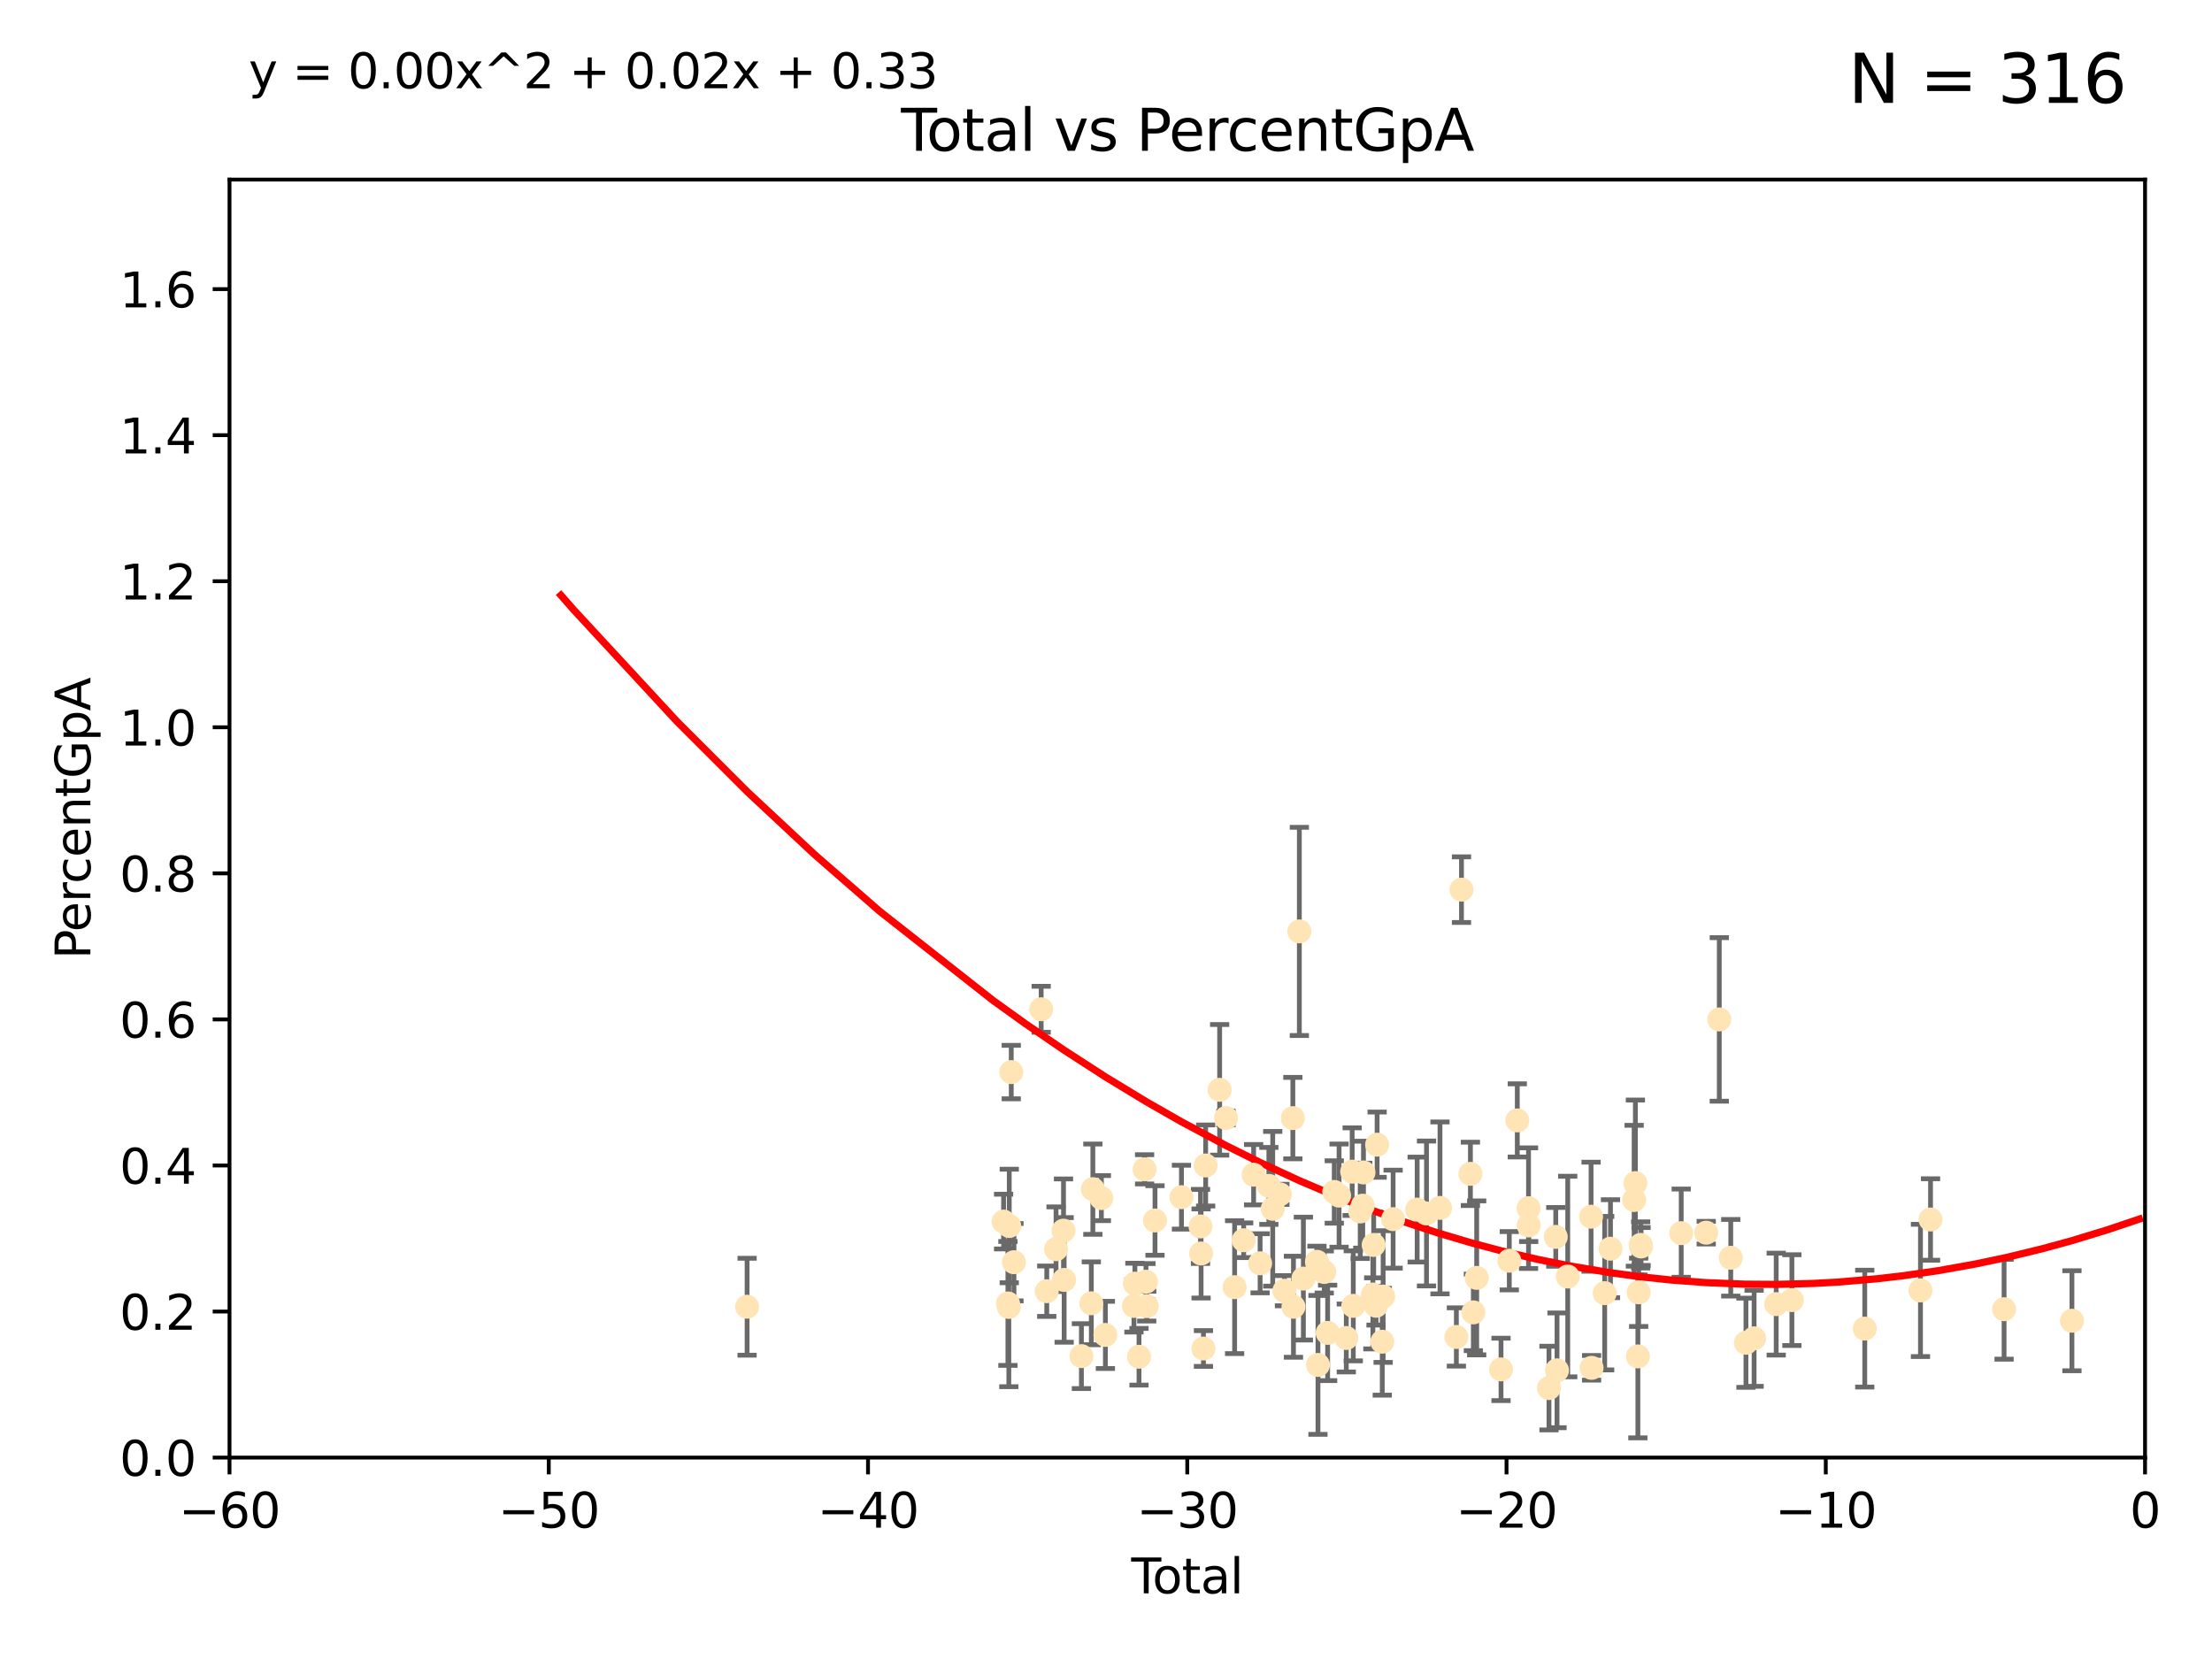 <?xml version="1.0" encoding="utf-8" standalone="no"?>
<!DOCTYPE svg PUBLIC "-//W3C//DTD SVG 1.1//EN"
  "http://www.w3.org/Graphics/SVG/1.1/DTD/svg11.dtd">
<svg xmlns:xlink="http://www.w3.org/1999/xlink" width="460.8pt" height="345.6pt" viewBox="0 0 460.8 345.6" xmlns="http://www.w3.org/2000/svg" version="1.1">
 <defs>
  <style type="text/css">*{stroke-linejoin: round; stroke-linecap: butt}</style>
 </defs>
 <g id="figure_1">
  <g id="patch_1">
   <path d="M 0 345.6 
L 460.8 345.6 
L 460.8 0 
L 0 0 
z
" style="fill: #ffffff"/>
  </g>
  <g id="axes_1">
   <g id="patch_2">
    <path d="M 47.81 303.64 
L 446.85 303.64 
L 446.85 37.411 
L 47.81 37.411 
z
" style="fill: #ffffff"/>
   </g>
   <g id="PathCollection_1">
    <defs>
     <path id="m01e8b2f59d" d="M 0 1.118 
C 0.297 1.118 0.581 1 0.791 0.791 
C 1 0.581 1.118 0.297 1.118 0 
C 1.118 -0.297 1 -0.581 0.791 -0.791 
C 0.581 -1 0.297 -1.118 0 -1.118 
C -0.297 -1.118 -0.581 -1 -0.791 -0.791 
C -1 -0.581 -1.118 -0.297 -1.118 0 
C -1.118 0.297 -1 0.581 -0.791 0.791 
C -0.581 1 -0.297 1.118 0 1.118 
z
" style="stroke: #ffe4b5"/>
    </defs>
    <g clip-path="url(#p34b12189fe)">
     <use xlink:href="#m01e8b2f59d" x="155.633" y="272.213" style="fill: #ffe4b5; stroke: #ffe4b5"/>
     <use xlink:href="#m01e8b2f59d" x="209.067" y="254.477" style="fill: #ffe4b5; stroke: #ffe4b5"/>
     <use xlink:href="#m01e8b2f59d" x="209.969" y="271.529" style="fill: #ffe4b5; stroke: #ffe4b5"/>
     <use xlink:href="#m01e8b2f59d" x="210.157" y="272.259" style="fill: #ffe4b5; stroke: #ffe4b5"/>
     <use xlink:href="#m01e8b2f59d" x="210.247" y="255.392" style="fill: #ffe4b5; stroke: #ffe4b5"/>
     <use xlink:href="#m01e8b2f59d" x="210.663" y="223.332" style="fill: #ffe4b5; stroke: #ffe4b5"/>
     <use xlink:href="#m01e8b2f59d" x="211.226" y="262.939" style="fill: #ffe4b5; stroke: #ffe4b5"/>
     <use xlink:href="#m01e8b2f59d" x="216.895" y="210.247" style="fill: #ffe4b5; stroke: #ffe4b5"/>
     <use xlink:href="#m01e8b2f59d" x="218.059" y="268.982" style="fill: #ffe4b5; stroke: #ffe4b5"/>
     <use xlink:href="#m01e8b2f59d" x="219.993" y="260.23" style="fill: #ffe4b5; stroke: #ffe4b5"/>
     <use xlink:href="#m01e8b2f59d" x="221.547" y="256.373" style="fill: #ffe4b5; stroke: #ffe4b5"/>
     <use xlink:href="#m01e8b2f59d" x="221.682" y="266.63" style="fill: #ffe4b5; stroke: #ffe4b5"/>
     <use xlink:href="#m01e8b2f59d" x="225.278" y="282.507" style="fill: #ffe4b5; stroke: #ffe4b5"/>
     <use xlink:href="#m01e8b2f59d" x="227.342" y="271.5" style="fill: #ffe4b5; stroke: #ffe4b5"/>
     <use xlink:href="#m01e8b2f59d" x="227.661" y="247.726" style="fill: #ffe4b5; stroke: #ffe4b5"/>
     <use xlink:href="#m01e8b2f59d" x="229.437" y="249.587" style="fill: #ffe4b5; stroke: #ffe4b5"/>
     <use xlink:href="#m01e8b2f59d" x="230.274" y="278.088" style="fill: #ffe4b5; stroke: #ffe4b5"/>
     <use xlink:href="#m01e8b2f59d" x="236.221" y="272.052" style="fill: #ffe4b5; stroke: #ffe4b5"/>
     <use xlink:href="#m01e8b2f59d" x="236.416" y="267.404" style="fill: #ffe4b5; stroke: #ffe4b5"/>
     <use xlink:href="#m01e8b2f59d" x="237.275" y="282.636" style="fill: #ffe4b5; stroke: #ffe4b5"/>
     <use xlink:href="#m01e8b2f59d" x="238.441" y="243.591" style="fill: #ffe4b5; stroke: #ffe4b5"/>
     <use xlink:href="#m01e8b2f59d" x="238.725" y="267.001" style="fill: #ffe4b5; stroke: #ffe4b5"/>
     <use xlink:href="#m01e8b2f59d" x="238.884" y="272.09" style="fill: #ffe4b5; stroke: #ffe4b5"/>
     <use xlink:href="#m01e8b2f59d" x="240.61" y="254.248" style="fill: #ffe4b5; stroke: #ffe4b5"/>
     <use xlink:href="#m01e8b2f59d" x="246.12" y="249.396" style="fill: #ffe4b5; stroke: #ffe4b5"/>
     <use xlink:href="#m01e8b2f59d" x="250.087" y="255.485" style="fill: #ffe4b5; stroke: #ffe4b5"/>
     <use xlink:href="#m01e8b2f59d" x="250.21" y="261.124" style="fill: #ffe4b5; stroke: #ffe4b5"/>
     <use xlink:href="#m01e8b2f59d" x="250.701" y="280.92" style="fill: #ffe4b5; stroke: #ffe4b5"/>
     <use xlink:href="#m01e8b2f59d" x="251.161" y="242.789" style="fill: #ffe4b5; stroke: #ffe4b5"/>
     <use xlink:href="#m01e8b2f59d" x="254.076" y="227.029" style="fill: #ffe4b5; stroke: #ffe4b5"/>
     <use xlink:href="#m01e8b2f59d" x="255.393" y="232.904" style="fill: #ffe4b5; stroke: #ffe4b5"/>
     <use xlink:href="#m01e8b2f59d" x="257.193" y="268.139" style="fill: #ffe4b5; stroke: #ffe4b5"/>
     <use xlink:href="#m01e8b2f59d" x="259.082" y="258.367" style="fill: #ffe4b5; stroke: #ffe4b5"/>
     <use xlink:href="#m01e8b2f59d" x="261.151" y="244.711" style="fill: #ffe4b5; stroke: #ffe4b5"/>
     <use xlink:href="#m01e8b2f59d" x="262.504" y="263.169" style="fill: #ffe4b5; stroke: #ffe4b5"/>
     <use xlink:href="#m01e8b2f59d" x="264.328" y="247.046" style="fill: #ffe4b5; stroke: #ffe4b5"/>
     <use xlink:href="#m01e8b2f59d" x="265.132" y="251.816" style="fill: #ffe4b5; stroke: #ffe4b5"/>
     <use xlink:href="#m01e8b2f59d" x="266.623" y="248.802" style="fill: #ffe4b5; stroke: #ffe4b5"/>
     <use xlink:href="#m01e8b2f59d" x="267.574" y="268.879" style="fill: #ffe4b5; stroke: #ffe4b5"/>
     <use xlink:href="#m01e8b2f59d" x="269.324" y="232.921" style="fill: #ffe4b5; stroke: #ffe4b5"/>
     <use xlink:href="#m01e8b2f59d" x="269.452" y="272.219" style="fill: #ffe4b5; stroke: #ffe4b5"/>
     <use xlink:href="#m01e8b2f59d" x="270.678" y="194.031" style="fill: #ffe4b5; stroke: #ffe4b5"/>
     <use xlink:href="#m01e8b2f59d" x="271.518" y="266.352" style="fill: #ffe4b5; stroke: #ffe4b5"/>
     <use xlink:href="#m01e8b2f59d" x="274.348" y="262.854" style="fill: #ffe4b5; stroke: #ffe4b5"/>
     <use xlink:href="#m01e8b2f59d" x="274.56" y="284.334" style="fill: #ffe4b5; stroke: #ffe4b5"/>
     <use xlink:href="#m01e8b2f59d" x="275.862" y="264.976" style="fill: #ffe4b5; stroke: #ffe4b5"/>
     <use xlink:href="#m01e8b2f59d" x="276.571" y="277.663" style="fill: #ffe4b5; stroke: #ffe4b5"/>
     <use xlink:href="#m01e8b2f59d" x="277.953" y="248.307" style="fill: #ffe4b5; stroke: #ffe4b5"/>
     <use xlink:href="#m01e8b2f59d" x="278.956" y="249.069" style="fill: #ffe4b5; stroke: #ffe4b5"/>
     <use xlink:href="#m01e8b2f59d" x="280.458" y="278.727" style="fill: #ffe4b5; stroke: #ffe4b5"/>
     <use xlink:href="#m01e8b2f59d" x="281.682" y="244.078" style="fill: #ffe4b5; stroke: #ffe4b5"/>
     <use xlink:href="#m01e8b2f59d" x="281.913" y="272.033" style="fill: #ffe4b5; stroke: #ffe4b5"/>
     <use xlink:href="#m01e8b2f59d" x="283.361" y="252.37" style="fill: #ffe4b5; stroke: #ffe4b5"/>
     <use xlink:href="#m01e8b2f59d" x="283.885" y="251.16" style="fill: #ffe4b5; stroke: #ffe4b5"/>
     <use xlink:href="#m01e8b2f59d" x="284.038" y="244.243" style="fill: #ffe4b5; stroke: #ffe4b5"/>
     <use xlink:href="#m01e8b2f59d" x="285.998" y="269.67" style="fill: #ffe4b5; stroke: #ffe4b5"/>
     <use xlink:href="#m01e8b2f59d" x="286.161" y="259.342" style="fill: #ffe4b5; stroke: #ffe4b5"/>
     <use xlink:href="#m01e8b2f59d" x="286.652" y="272.009" style="fill: #ffe4b5; stroke: #ffe4b5"/>
     <use xlink:href="#m01e8b2f59d" x="286.879" y="238.456" style="fill: #ffe4b5; stroke: #ffe4b5"/>
     <use xlink:href="#m01e8b2f59d" x="287.951" y="279.507" style="fill: #ffe4b5; stroke: #ffe4b5"/>
     <use xlink:href="#m01e8b2f59d" x="288.133" y="270.097" style="fill: #ffe4b5; stroke: #ffe4b5"/>
     <use xlink:href="#m01e8b2f59d" x="290.211" y="253.967" style="fill: #ffe4b5; stroke: #ffe4b5"/>
     <use xlink:href="#m01e8b2f59d" x="295.219" y="251.972" style="fill: #ffe4b5; stroke: #ffe4b5"/>
     <use xlink:href="#m01e8b2f59d" x="297.167" y="252.79" style="fill: #ffe4b5; stroke: #ffe4b5"/>
     <use xlink:href="#m01e8b2f59d" x="299.977" y="251.63" style="fill: #ffe4b5; stroke: #ffe4b5"/>
     <use xlink:href="#m01e8b2f59d" x="303.388" y="278.511" style="fill: #ffe4b5; stroke: #ffe4b5"/>
     <use xlink:href="#m01e8b2f59d" x="304.455" y="185.331" style="fill: #ffe4b5; stroke: #ffe4b5"/>
     <use xlink:href="#m01e8b2f59d" x="306.313" y="244.533" style="fill: #ffe4b5; stroke: #ffe4b5"/>
     <use xlink:href="#m01e8b2f59d" x="306.927" y="273.392" style="fill: #ffe4b5; stroke: #ffe4b5"/>
     <use xlink:href="#m01e8b2f59d" x="307.62" y="266.203" style="fill: #ffe4b5; stroke: #ffe4b5"/>
     <use xlink:href="#m01e8b2f59d" x="312.691" y="285.272" style="fill: #ffe4b5; stroke: #ffe4b5"/>
     <use xlink:href="#m01e8b2f59d" x="314.413" y="262.634" style="fill: #ffe4b5; stroke: #ffe4b5"/>
     <use xlink:href="#m01e8b2f59d" x="316.08" y="233.399" style="fill: #ffe4b5; stroke: #ffe4b5"/>
     <use xlink:href="#m01e8b2f59d" x="318.421" y="251.681" style="fill: #ffe4b5; stroke: #ffe4b5"/>
     <use xlink:href="#m01e8b2f59d" x="318.455" y="255.289" style="fill: #ffe4b5; stroke: #ffe4b5"/>
     <use xlink:href="#m01e8b2f59d" x="322.679" y="289.164" style="fill: #ffe4b5; stroke: #ffe4b5"/>
     <use xlink:href="#m01e8b2f59d" x="324.095" y="257.663" style="fill: #ffe4b5; stroke: #ffe4b5"/>
     <use xlink:href="#m01e8b2f59d" x="324.354" y="285.464" style="fill: #ffe4b5; stroke: #ffe4b5"/>
     <use xlink:href="#m01e8b2f59d" x="326.587" y="265.929" style="fill: #ffe4b5; stroke: #ffe4b5"/>
     <use xlink:href="#m01e8b2f59d" x="331.448" y="253.459" style="fill: #ffe4b5; stroke: #ffe4b5"/>
     <use xlink:href="#m01e8b2f59d" x="331.557" y="284.942" style="fill: #ffe4b5; stroke: #ffe4b5"/>
     <use xlink:href="#m01e8b2f59d" x="334.284" y="269.39" style="fill: #ffe4b5; stroke: #ffe4b5"/>
     <use xlink:href="#m01e8b2f59d" x="335.494" y="260.126" style="fill: #ffe4b5; stroke: #ffe4b5"/>
     <use xlink:href="#m01e8b2f59d" x="340.423" y="249.989" style="fill: #ffe4b5; stroke: #ffe4b5"/>
     <use xlink:href="#m01e8b2f59d" x="340.682" y="246.465" style="fill: #ffe4b5; stroke: #ffe4b5"/>
     <use xlink:href="#m01e8b2f59d" x="341.2" y="282.566" style="fill: #ffe4b5; stroke: #ffe4b5"/>
     <use xlink:href="#m01e8b2f59d" x="341.365" y="269.212" style="fill: #ffe4b5; stroke: #ffe4b5"/>
     <use xlink:href="#m01e8b2f59d" x="341.785" y="259.339" style="fill: #ffe4b5; stroke: #ffe4b5"/>
     <use xlink:href="#m01e8b2f59d" x="341.865" y="259.664" style="fill: #ffe4b5; stroke: #ffe4b5"/>
     <use xlink:href="#m01e8b2f59d" x="350.226" y="256.89" style="fill: #ffe4b5; stroke: #ffe4b5"/>
     <use xlink:href="#m01e8b2f59d" x="355.437" y="256.789" style="fill: #ffe4b5; stroke: #ffe4b5"/>
     <use xlink:href="#m01e8b2f59d" x="358.159" y="212.364" style="fill: #ffe4b5; stroke: #ffe4b5"/>
     <use xlink:href="#m01e8b2f59d" x="360.549" y="262.015" style="fill: #ffe4b5; stroke: #ffe4b5"/>
     <use xlink:href="#m01e8b2f59d" x="363.715" y="279.718" style="fill: #ffe4b5; stroke: #ffe4b5"/>
     <use xlink:href="#m01e8b2f59d" x="365.411" y="278.795" style="fill: #ffe4b5; stroke: #ffe4b5"/>
     <use xlink:href="#m01e8b2f59d" x="370.014" y="271.673" style="fill: #ffe4b5; stroke: #ffe4b5"/>
     <use xlink:href="#m01e8b2f59d" x="373.284" y="270.842" style="fill: #ffe4b5; stroke: #ffe4b5"/>
     <use xlink:href="#m01e8b2f59d" x="388.462" y="276.774" style="fill: #ffe4b5; stroke: #ffe4b5"/>
     <use xlink:href="#m01e8b2f59d" x="400.069" y="268.817" style="fill: #ffe4b5; stroke: #ffe4b5"/>
     <use xlink:href="#m01e8b2f59d" x="402.166" y="254.044" style="fill: #ffe4b5; stroke: #ffe4b5"/>
     <use xlink:href="#m01e8b2f59d" x="417.488" y="272.737" style="fill: #ffe4b5; stroke: #ffe4b5"/>
     <use xlink:href="#m01e8b2f59d" x="431.622" y="275.132" style="fill: #ffe4b5; stroke: #ffe4b5"/>
    </g>
   </g>
   <g id="matplotlib.axis_1">
    <g id="xtick_1">
     <g id="line2d_1">
      <defs>
       <path id="mfdcc4f8e3a" d="M 0 0 
L 0 3.5 
" style="stroke: #000000; stroke-width: 0.8"/>
      </defs>
      <g>
       <use xlink:href="#mfdcc4f8e3a" x="47.81" y="303.64" style="stroke: #000000; stroke-width: 0.8"/>
      </g>
     </g>
     <g id="text_1">
      <!-- −60 -->
      <g transform="translate(37.258 318.238)scale(0.1 -0.1)">
       <defs>
        <path id="DejaVuSans-2212" d="M 678 2272 
L 4684 2272 
L 4684 1741 
L 678 1741 
L 678 2272 
z
" transform="scale(0.016)"/>
        <path id="DejaVuSans-36" d="M 2113 2584 
Q 1688 2584 1439 2293 
Q 1191 2003 1191 1497 
Q 1191 994 1439 701 
Q 1688 409 2113 409 
Q 2538 409 2786 701 
Q 3034 994 3034 1497 
Q 3034 2003 2786 2293 
Q 2538 2584 2113 2584 
z
M 3366 4563 
L 3366 3988 
Q 3128 4100 2886 4159 
Q 2644 4219 2406 4219 
Q 1781 4219 1451 3797 
Q 1122 3375 1075 2522 
Q 1259 2794 1537 2939 
Q 1816 3084 2150 3084 
Q 2853 3084 3261 2657 
Q 3669 2231 3669 1497 
Q 3669 778 3244 343 
Q 2819 -91 2113 -91 
Q 1303 -91 875 529 
Q 447 1150 447 2328 
Q 447 3434 972 4092 
Q 1497 4750 2381 4750 
Q 2619 4750 2861 4703 
Q 3103 4656 3366 4563 
z
" transform="scale(0.016)"/>
        <path id="DejaVuSans-30" d="M 2034 4250 
Q 1547 4250 1301 3770 
Q 1056 3291 1056 2328 
Q 1056 1369 1301 889 
Q 1547 409 2034 409 
Q 2525 409 2770 889 
Q 3016 1369 3016 2328 
Q 3016 3291 2770 3770 
Q 2525 4250 2034 4250 
z
M 2034 4750 
Q 2819 4750 3233 4129 
Q 3647 3509 3647 2328 
Q 3647 1150 3233 529 
Q 2819 -91 2034 -91 
Q 1250 -91 836 529 
Q 422 1150 422 2328 
Q 422 3509 836 4129 
Q 1250 4750 2034 4750 
z
" transform="scale(0.016)"/>
       </defs>
       <use xlink:href="#DejaVuSans-2212"/>
       <use xlink:href="#DejaVuSans-36" x="83.789"/>
       <use xlink:href="#DejaVuSans-30" x="147.412"/>
      </g>
     </g>
    </g>
    <g id="xtick_2">
     <g id="line2d_2">
      <g>
       <use xlink:href="#mfdcc4f8e3a" x="114.317" y="303.64" style="stroke: #000000; stroke-width: 0.8"/>
      </g>
     </g>
     <g id="text_2">
      <!-- −50 -->
      <g transform="translate(103.764 318.238)scale(0.1 -0.1)">
       <defs>
        <path id="DejaVuSans-35" d="M 691 4666 
L 3169 4666 
L 3169 4134 
L 1269 4134 
L 1269 2991 
Q 1406 3038 1543 3061 
Q 1681 3084 1819 3084 
Q 2600 3084 3056 2656 
Q 3513 2228 3513 1497 
Q 3513 744 3044 326 
Q 2575 -91 1722 -91 
Q 1428 -91 1123 -41 
Q 819 9 494 109 
L 494 744 
Q 775 591 1075 516 
Q 1375 441 1709 441 
Q 2250 441 2565 725 
Q 2881 1009 2881 1497 
Q 2881 1984 2565 2268 
Q 2250 2553 1709 2553 
Q 1456 2553 1204 2497 
Q 953 2441 691 2322 
L 691 4666 
z
" transform="scale(0.016)"/>
       </defs>
       <use xlink:href="#DejaVuSans-2212"/>
       <use xlink:href="#DejaVuSans-35" x="83.789"/>
       <use xlink:href="#DejaVuSans-30" x="147.412"/>
      </g>
     </g>
    </g>
    <g id="xtick_3">
     <g id="line2d_3">
      <g>
       <use xlink:href="#mfdcc4f8e3a" x="180.823" y="303.64" style="stroke: #000000; stroke-width: 0.8"/>
      </g>
     </g>
     <g id="text_3">
      <!-- −40 -->
      <g transform="translate(170.271 318.238)scale(0.1 -0.1)">
       <defs>
        <path id="DejaVuSans-34" d="M 2419 4116 
L 825 1625 
L 2419 1625 
L 2419 4116 
z
M 2253 4666 
L 3047 4666 
L 3047 1625 
L 3713 1625 
L 3713 1100 
L 3047 1100 
L 3047 0 
L 2419 0 
L 2419 1100 
L 313 1100 
L 313 1709 
L 2253 4666 
z
" transform="scale(0.016)"/>
       </defs>
       <use xlink:href="#DejaVuSans-2212"/>
       <use xlink:href="#DejaVuSans-34" x="83.789"/>
       <use xlink:href="#DejaVuSans-30" x="147.412"/>
      </g>
     </g>
    </g>
    <g id="xtick_4">
     <g id="line2d_4">
      <g>
       <use xlink:href="#mfdcc4f8e3a" x="247.33" y="303.64" style="stroke: #000000; stroke-width: 0.8"/>
      </g>
     </g>
     <g id="text_4">
      <!-- −30 -->
      <g transform="translate(236.778 318.238)scale(0.1 -0.1)">
       <defs>
        <path id="DejaVuSans-33" d="M 2597 2516 
Q 3050 2419 3304 2112 
Q 3559 1806 3559 1356 
Q 3559 666 3084 287 
Q 2609 -91 1734 -91 
Q 1441 -91 1130 -33 
Q 819 25 488 141 
L 488 750 
Q 750 597 1062 519 
Q 1375 441 1716 441 
Q 2309 441 2620 675 
Q 2931 909 2931 1356 
Q 2931 1769 2642 2001 
Q 2353 2234 1838 2234 
L 1294 2234 
L 1294 2753 
L 1863 2753 
Q 2328 2753 2575 2939 
Q 2822 3125 2822 3475 
Q 2822 3834 2567 4026 
Q 2313 4219 1838 4219 
Q 1578 4219 1281 4162 
Q 984 4106 628 3988 
L 628 4550 
Q 988 4650 1302 4700 
Q 1616 4750 1894 4750 
Q 2613 4750 3031 4423 
Q 3450 4097 3450 3541 
Q 3450 3153 3228 2886 
Q 3006 2619 2597 2516 
z
" transform="scale(0.016)"/>
       </defs>
       <use xlink:href="#DejaVuSans-2212"/>
       <use xlink:href="#DejaVuSans-33" x="83.789"/>
       <use xlink:href="#DejaVuSans-30" x="147.412"/>
      </g>
     </g>
    </g>
    <g id="xtick_5">
     <g id="line2d_5">
      <g>
       <use xlink:href="#mfdcc4f8e3a" x="313.837" y="303.64" style="stroke: #000000; stroke-width: 0.8"/>
      </g>
     </g>
     <g id="text_5">
      <!-- −20 -->
      <g transform="translate(303.284 318.238)scale(0.1 -0.1)">
       <defs>
        <path id="DejaVuSans-32" d="M 1228 531 
L 3431 531 
L 3431 0 
L 469 0 
L 469 531 
Q 828 903 1448 1529 
Q 2069 2156 2228 2338 
Q 2531 2678 2651 2914 
Q 2772 3150 2772 3378 
Q 2772 3750 2511 3984 
Q 2250 4219 1831 4219 
Q 1534 4219 1204 4116 
Q 875 4013 500 3803 
L 500 4441 
Q 881 4594 1212 4672 
Q 1544 4750 1819 4750 
Q 2544 4750 2975 4387 
Q 3406 4025 3406 3419 
Q 3406 3131 3298 2873 
Q 3191 2616 2906 2266 
Q 2828 2175 2409 1742 
Q 1991 1309 1228 531 
z
" transform="scale(0.016)"/>
       </defs>
       <use xlink:href="#DejaVuSans-2212"/>
       <use xlink:href="#DejaVuSans-32" x="83.789"/>
       <use xlink:href="#DejaVuSans-30" x="147.412"/>
      </g>
     </g>
    </g>
    <g id="xtick_6">
     <g id="line2d_6">
      <g>
       <use xlink:href="#mfdcc4f8e3a" x="380.343" y="303.64" style="stroke: #000000; stroke-width: 0.8"/>
      </g>
     </g>
     <g id="text_6">
      <!-- −10 -->
      <g transform="translate(369.791 318.238)scale(0.1 -0.1)">
       <defs>
        <path id="DejaVuSans-31" d="M 794 531 
L 1825 531 
L 1825 4091 
L 703 3866 
L 703 4441 
L 1819 4666 
L 2450 4666 
L 2450 531 
L 3481 531 
L 3481 0 
L 794 0 
L 794 531 
z
" transform="scale(0.016)"/>
       </defs>
       <use xlink:href="#DejaVuSans-2212"/>
       <use xlink:href="#DejaVuSans-31" x="83.789"/>
       <use xlink:href="#DejaVuSans-30" x="147.412"/>
      </g>
     </g>
    </g>
    <g id="xtick_7">
     <g id="line2d_7">
      <g>
       <use xlink:href="#mfdcc4f8e3a" x="446.85" y="303.64" style="stroke: #000000; stroke-width: 0.8"/>
      </g>
     </g>
     <g id="text_7">
      <!-- 0 -->
      <g transform="translate(443.669 318.238)scale(0.1 -0.1)">
       <use xlink:href="#DejaVuSans-30"/>
      </g>
     </g>
    </g>
    <g id="text_8">
     <!-- Total -->
     <g transform="translate(235.653 331.917)scale(0.1 -0.1)">
      <defs>
       <path id="DejaVuSans-54" d="M -19 4666 
L 3928 4666 
L 3928 4134 
L 2272 4134 
L 2272 0 
L 1638 0 
L 1638 4134 
L -19 4134 
L -19 4666 
z
" transform="scale(0.016)"/>
       <path id="DejaVuSans-6f" d="M 1959 3097 
Q 1497 3097 1228 2736 
Q 959 2375 959 1747 
Q 959 1119 1226 758 
Q 1494 397 1959 397 
Q 2419 397 2687 759 
Q 2956 1122 2956 1747 
Q 2956 2369 2687 2733 
Q 2419 3097 1959 3097 
z
M 1959 3584 
Q 2709 3584 3137 3096 
Q 3566 2609 3566 1747 
Q 3566 888 3137 398 
Q 2709 -91 1959 -91 
Q 1206 -91 779 398 
Q 353 888 353 1747 
Q 353 2609 779 3096 
Q 1206 3584 1959 3584 
z
" transform="scale(0.016)"/>
       <path id="DejaVuSans-74" d="M 1172 4494 
L 1172 3500 
L 2356 3500 
L 2356 3053 
L 1172 3053 
L 1172 1153 
Q 1172 725 1289 603 
Q 1406 481 1766 481 
L 2356 481 
L 2356 0 
L 1766 0 
Q 1100 0 847 248 
Q 594 497 594 1153 
L 594 3053 
L 172 3053 
L 172 3500 
L 594 3500 
L 594 4494 
L 1172 4494 
z
" transform="scale(0.016)"/>
       <path id="DejaVuSans-61" d="M 2194 1759 
Q 1497 1759 1228 1600 
Q 959 1441 959 1056 
Q 959 750 1161 570 
Q 1363 391 1709 391 
Q 2188 391 2477 730 
Q 2766 1069 2766 1631 
L 2766 1759 
L 2194 1759 
z
M 3341 1997 
L 3341 0 
L 2766 0 
L 2766 531 
Q 2569 213 2275 61 
Q 1981 -91 1556 -91 
Q 1019 -91 701 211 
Q 384 513 384 1019 
Q 384 1609 779 1909 
Q 1175 2209 1959 2209 
L 2766 2209 
L 2766 2266 
Q 2766 2663 2505 2880 
Q 2244 3097 1772 3097 
Q 1472 3097 1187 3025 
Q 903 2953 641 2809 
L 641 3341 
Q 956 3463 1253 3523 
Q 1550 3584 1831 3584 
Q 2591 3584 2966 3190 
Q 3341 2797 3341 1997 
z
" transform="scale(0.016)"/>
       <path id="DejaVuSans-6c" d="M 603 4863 
L 1178 4863 
L 1178 0 
L 603 0 
L 603 4863 
z
" transform="scale(0.016)"/>
      </defs>
      <use xlink:href="#DejaVuSans-54"/>
      <use xlink:href="#DejaVuSans-6f" x="44.084"/>
      <use xlink:href="#DejaVuSans-74" x="105.266"/>
      <use xlink:href="#DejaVuSans-61" x="144.475"/>
      <use xlink:href="#DejaVuSans-6c" x="205.754"/>
     </g>
    </g>
   </g>
   <g id="matplotlib.axis_2">
    <g id="ytick_1">
     <g id="line2d_8">
      <defs>
       <path id="m2b51c1f2d2" d="M 0 0 
L -3.5 0 
" style="stroke: #000000; stroke-width: 0.8"/>
      </defs>
      <g>
       <use xlink:href="#m2b51c1f2d2" x="47.81" y="303.64" style="stroke: #000000; stroke-width: 0.8"/>
      </g>
     </g>
     <g id="text_9">
      <!-- 0.0 -->
      <g transform="translate(24.907 307.439)scale(0.1 -0.1)">
       <defs>
        <path id="DejaVuSans-2e" d="M 684 794 
L 1344 794 
L 1344 0 
L 684 0 
L 684 794 
z
" transform="scale(0.016)"/>
       </defs>
       <use xlink:href="#DejaVuSans-30"/>
       <use xlink:href="#DejaVuSans-2e" x="63.623"/>
       <use xlink:href="#DejaVuSans-30" x="95.41"/>
      </g>
     </g>
    </g>
    <g id="ytick_2">
     <g id="line2d_9">
      <g>
       <use xlink:href="#m2b51c1f2d2" x="47.81" y="273.214" style="stroke: #000000; stroke-width: 0.8"/>
      </g>
     </g>
     <g id="text_10">
      <!-- 0.2 -->
      <g transform="translate(24.907 277.013)scale(0.1 -0.1)">
       <use xlink:href="#DejaVuSans-30"/>
       <use xlink:href="#DejaVuSans-2e" x="63.623"/>
       <use xlink:href="#DejaVuSans-32" x="95.41"/>
      </g>
     </g>
    </g>
    <g id="ytick_3">
     <g id="line2d_10">
      <g>
       <use xlink:href="#m2b51c1f2d2" x="47.81" y="242.788" style="stroke: #000000; stroke-width: 0.8"/>
      </g>
     </g>
     <g id="text_11">
      <!-- 0.4 -->
      <g transform="translate(24.907 246.587)scale(0.1 -0.1)">
       <use xlink:href="#DejaVuSans-30"/>
       <use xlink:href="#DejaVuSans-2e" x="63.623"/>
       <use xlink:href="#DejaVuSans-34" x="95.41"/>
      </g>
     </g>
    </g>
    <g id="ytick_4">
     <g id="line2d_11">
      <g>
       <use xlink:href="#m2b51c1f2d2" x="47.81" y="212.362" style="stroke: #000000; stroke-width: 0.8"/>
      </g>
     </g>
     <g id="text_12">
      <!-- 0.6 -->
      <g transform="translate(24.907 216.161)scale(0.1 -0.1)">
       <use xlink:href="#DejaVuSans-30"/>
       <use xlink:href="#DejaVuSans-2e" x="63.623"/>
       <use xlink:href="#DejaVuSans-36" x="95.41"/>
      </g>
     </g>
    </g>
    <g id="ytick_5">
     <g id="line2d_12">
      <g>
       <use xlink:href="#m2b51c1f2d2" x="47.81" y="181.935" style="stroke: #000000; stroke-width: 0.8"/>
      </g>
     </g>
     <g id="text_13">
      <!-- 0.8 -->
      <g transform="translate(24.907 185.735)scale(0.1 -0.1)">
       <defs>
        <path id="DejaVuSans-38" d="M 2034 2216 
Q 1584 2216 1326 1975 
Q 1069 1734 1069 1313 
Q 1069 891 1326 650 
Q 1584 409 2034 409 
Q 2484 409 2743 651 
Q 3003 894 3003 1313 
Q 3003 1734 2745 1975 
Q 2488 2216 2034 2216 
z
M 1403 2484 
Q 997 2584 770 2862 
Q 544 3141 544 3541 
Q 544 4100 942 4425 
Q 1341 4750 2034 4750 
Q 2731 4750 3128 4425 
Q 3525 4100 3525 3541 
Q 3525 3141 3298 2862 
Q 3072 2584 2669 2484 
Q 3125 2378 3379 2068 
Q 3634 1759 3634 1313 
Q 3634 634 3220 271 
Q 2806 -91 2034 -91 
Q 1263 -91 848 271 
Q 434 634 434 1313 
Q 434 1759 690 2068 
Q 947 2378 1403 2484 
z
M 1172 3481 
Q 1172 3119 1398 2916 
Q 1625 2713 2034 2713 
Q 2441 2713 2670 2916 
Q 2900 3119 2900 3481 
Q 2900 3844 2670 4047 
Q 2441 4250 2034 4250 
Q 1625 4250 1398 4047 
Q 1172 3844 1172 3481 
z
" transform="scale(0.016)"/>
       </defs>
       <use xlink:href="#DejaVuSans-30"/>
       <use xlink:href="#DejaVuSans-2e" x="63.623"/>
       <use xlink:href="#DejaVuSans-38" x="95.41"/>
      </g>
     </g>
    </g>
    <g id="ytick_6">
     <g id="line2d_13">
      <g>
       <use xlink:href="#m2b51c1f2d2" x="47.81" y="151.509" style="stroke: #000000; stroke-width: 0.8"/>
      </g>
     </g>
     <g id="text_14">
      <!-- 1.0 -->
      <g transform="translate(24.907 155.308)scale(0.1 -0.1)">
       <use xlink:href="#DejaVuSans-31"/>
       <use xlink:href="#DejaVuSans-2e" x="63.623"/>
       <use xlink:href="#DejaVuSans-30" x="95.41"/>
      </g>
     </g>
    </g>
    <g id="ytick_7">
     <g id="line2d_14">
      <g>
       <use xlink:href="#m2b51c1f2d2" x="47.81" y="121.083" style="stroke: #000000; stroke-width: 0.8"/>
      </g>
     </g>
     <g id="text_15">
      <!-- 1.2 -->
      <g transform="translate(24.907 124.882)scale(0.1 -0.1)">
       <use xlink:href="#DejaVuSans-31"/>
       <use xlink:href="#DejaVuSans-2e" x="63.623"/>
       <use xlink:href="#DejaVuSans-32" x="95.41"/>
      </g>
     </g>
    </g>
    <g id="ytick_8">
     <g id="line2d_15">
      <g>
       <use xlink:href="#m2b51c1f2d2" x="47.81" y="90.657" style="stroke: #000000; stroke-width: 0.8"/>
      </g>
     </g>
     <g id="text_16">
      <!-- 1.4 -->
      <g transform="translate(24.907 94.456)scale(0.1 -0.1)">
       <use xlink:href="#DejaVuSans-31"/>
       <use xlink:href="#DejaVuSans-2e" x="63.623"/>
       <use xlink:href="#DejaVuSans-34" x="95.41"/>
      </g>
     </g>
    </g>
    <g id="ytick_9">
     <g id="line2d_16">
      <g>
       <use xlink:href="#m2b51c1f2d2" x="47.81" y="60.231" style="stroke: #000000; stroke-width: 0.8"/>
      </g>
     </g>
     <g id="text_17">
      <!-- 1.6 -->
      <g transform="translate(24.907 64.03)scale(0.1 -0.1)">
       <use xlink:href="#DejaVuSans-31"/>
       <use xlink:href="#DejaVuSans-2e" x="63.623"/>
       <use xlink:href="#DejaVuSans-36" x="95.41"/>
      </g>
     </g>
    </g>
    <g id="text_18">
     <!-- PercentGpA -->
     <g transform="translate(18.827 199.802)rotate(-90)scale(0.1 -0.1)">
      <defs>
       <path id="DejaVuSans-50" d="M 1259 4147 
L 1259 2394 
L 2053 2394 
Q 2494 2394 2734 2622 
Q 2975 2850 2975 3272 
Q 2975 3691 2734 3919 
Q 2494 4147 2053 4147 
L 1259 4147 
z
M 628 4666 
L 2053 4666 
Q 2838 4666 3239 4311 
Q 3641 3956 3641 3272 
Q 3641 2581 3239 2228 
Q 2838 1875 2053 1875 
L 1259 1875 
L 1259 0 
L 628 0 
L 628 4666 
z
" transform="scale(0.016)"/>
       <path id="DejaVuSans-65" d="M 3597 1894 
L 3597 1613 
L 953 1613 
Q 991 1019 1311 708 
Q 1631 397 2203 397 
Q 2534 397 2845 478 
Q 3156 559 3463 722 
L 3463 178 
Q 3153 47 2828 -22 
Q 2503 -91 2169 -91 
Q 1331 -91 842 396 
Q 353 884 353 1716 
Q 353 2575 817 3079 
Q 1281 3584 2069 3584 
Q 2775 3584 3186 3129 
Q 3597 2675 3597 1894 
z
M 3022 2063 
Q 3016 2534 2758 2815 
Q 2500 3097 2075 3097 
Q 1594 3097 1305 2825 
Q 1016 2553 972 2059 
L 3022 2063 
z
" transform="scale(0.016)"/>
       <path id="DejaVuSans-72" d="M 2631 2963 
Q 2534 3019 2420 3045 
Q 2306 3072 2169 3072 
Q 1681 3072 1420 2755 
Q 1159 2438 1159 1844 
L 1159 0 
L 581 0 
L 581 3500 
L 1159 3500 
L 1159 2956 
Q 1341 3275 1631 3429 
Q 1922 3584 2338 3584 
Q 2397 3584 2469 3576 
Q 2541 3569 2628 3553 
L 2631 2963 
z
" transform="scale(0.016)"/>
       <path id="DejaVuSans-63" d="M 3122 3366 
L 3122 2828 
Q 2878 2963 2633 3030 
Q 2388 3097 2138 3097 
Q 1578 3097 1268 2742 
Q 959 2388 959 1747 
Q 959 1106 1268 751 
Q 1578 397 2138 397 
Q 2388 397 2633 464 
Q 2878 531 3122 666 
L 3122 134 
Q 2881 22 2623 -34 
Q 2366 -91 2075 -91 
Q 1284 -91 818 406 
Q 353 903 353 1747 
Q 353 2603 823 3093 
Q 1294 3584 2113 3584 
Q 2378 3584 2631 3529 
Q 2884 3475 3122 3366 
z
" transform="scale(0.016)"/>
       <path id="DejaVuSans-6e" d="M 3513 2113 
L 3513 0 
L 2938 0 
L 2938 2094 
Q 2938 2591 2744 2837 
Q 2550 3084 2163 3084 
Q 1697 3084 1428 2787 
Q 1159 2491 1159 1978 
L 1159 0 
L 581 0 
L 581 3500 
L 1159 3500 
L 1159 2956 
Q 1366 3272 1645 3428 
Q 1925 3584 2291 3584 
Q 2894 3584 3203 3211 
Q 3513 2838 3513 2113 
z
" transform="scale(0.016)"/>
       <path id="DejaVuSans-47" d="M 3809 666 
L 3809 1919 
L 2778 1919 
L 2778 2438 
L 4434 2438 
L 4434 434 
Q 4069 175 3628 42 
Q 3188 -91 2688 -91 
Q 1594 -91 976 548 
Q 359 1188 359 2328 
Q 359 3472 976 4111 
Q 1594 4750 2688 4750 
Q 3144 4750 3555 4637 
Q 3966 4525 4313 4306 
L 4313 3634 
Q 3963 3931 3569 4081 
Q 3175 4231 2741 4231 
Q 1884 4231 1454 3753 
Q 1025 3275 1025 2328 
Q 1025 1384 1454 906 
Q 1884 428 2741 428 
Q 3075 428 3337 486 
Q 3600 544 3809 666 
z
" transform="scale(0.016)"/>
       <path id="DejaVuSans-70" d="M 1159 525 
L 1159 -1331 
L 581 -1331 
L 581 3500 
L 1159 3500 
L 1159 2969 
Q 1341 3281 1617 3432 
Q 1894 3584 2278 3584 
Q 2916 3584 3314 3078 
Q 3713 2572 3713 1747 
Q 3713 922 3314 415 
Q 2916 -91 2278 -91 
Q 1894 -91 1617 61 
Q 1341 213 1159 525 
z
M 3116 1747 
Q 3116 2381 2855 2742 
Q 2594 3103 2138 3103 
Q 1681 3103 1420 2742 
Q 1159 2381 1159 1747 
Q 1159 1113 1420 752 
Q 1681 391 2138 391 
Q 2594 391 2855 752 
Q 3116 1113 3116 1747 
z
" transform="scale(0.016)"/>
       <path id="DejaVuSans-41" d="M 2188 4044 
L 1331 1722 
L 3047 1722 
L 2188 4044 
z
M 1831 4666 
L 2547 4666 
L 4325 0 
L 3669 0 
L 3244 1197 
L 1141 1197 
L 716 0 
L 50 0 
L 1831 4666 
z
" transform="scale(0.016)"/>
      </defs>
      <use xlink:href="#DejaVuSans-50"/>
      <use xlink:href="#DejaVuSans-65" x="56.678"/>
      <use xlink:href="#DejaVuSans-72" x="118.201"/>
      <use xlink:href="#DejaVuSans-63" x="157.064"/>
      <use xlink:href="#DejaVuSans-65" x="212.045"/>
      <use xlink:href="#DejaVuSans-6e" x="273.568"/>
      <use xlink:href="#DejaVuSans-74" x="336.947"/>
      <use xlink:href="#DejaVuSans-47" x="376.156"/>
      <use xlink:href="#DejaVuSans-70" x="453.646"/>
      <use xlink:href="#DejaVuSans-41" x="517.123"/>
     </g>
    </g>
   </g>
   <g id="LineCollection_1">
    <path d="M 155.633 282.308 
L 155.633 262.119 
" clip-path="url(#p34b12189fe)" style="fill: none; stroke: #696969"/>
    <path d="M 209.067 260.181 
L 209.067 248.773 
" clip-path="url(#p34b12189fe)" style="fill: none; stroke: #696969"/>
    <path d="M 209.969 284.435 
L 209.969 258.624 
" clip-path="url(#p34b12189fe)" style="fill: none; stroke: #696969"/>
    <path d="M 210.157 288.87 
L 210.157 255.647 
" clip-path="url(#p34b12189fe)" style="fill: none; stroke: #696969"/>
    <path d="M 210.247 267.217 
L 210.247 243.567 
" clip-path="url(#p34b12189fe)" style="fill: none; stroke: #696969"/>
    <path d="M 210.663 228.9 
L 210.663 217.765 
" clip-path="url(#p34b12189fe)" style="fill: none; stroke: #696969"/>
    <path d="M 211.226 270.996 
L 211.226 254.883 
" clip-path="url(#p34b12189fe)" style="fill: none; stroke: #696969"/>
    <path d="M 216.895 215.032 
L 216.895 205.463 
" clip-path="url(#p34b12189fe)" style="fill: none; stroke: #696969"/>
    <path d="M 218.059 274.229 
L 218.059 263.735 
" clip-path="url(#p34b12189fe)" style="fill: none; stroke: #696969"/>
    <path d="M 219.993 269.044 
L 219.993 251.416 
" clip-path="url(#p34b12189fe)" style="fill: none; stroke: #696969"/>
    <path d="M 221.547 267.151 
L 221.547 245.596 
" clip-path="url(#p34b12189fe)" style="fill: none; stroke: #696969"/>
    <path d="M 221.682 279.61 
L 221.682 253.65 
" clip-path="url(#p34b12189fe)" style="fill: none; stroke: #696969"/>
    <path d="M 225.278 289.267 
L 225.278 275.747 
" clip-path="url(#p34b12189fe)" style="fill: none; stroke: #696969"/>
    <path d="M 227.342 280.129 
L 227.342 262.872 
" clip-path="url(#p34b12189fe)" style="fill: none; stroke: #696969"/>
    <path d="M 227.661 257.133 
L 227.661 238.318 
" clip-path="url(#p34b12189fe)" style="fill: none; stroke: #696969"/>
    <path d="M 229.437 254.283 
L 229.437 244.892 
" clip-path="url(#p34b12189fe)" style="fill: none; stroke: #696969"/>
    <path d="M 230.274 285.087 
L 230.274 271.09 
" clip-path="url(#p34b12189fe)" style="fill: none; stroke: #696969"/>
    <path d="M 236.221 277.492 
L 236.221 266.613 
" clip-path="url(#p34b12189fe)" style="fill: none; stroke: #696969"/>
    <path d="M 236.416 271.655 
L 236.416 263.154 
" clip-path="url(#p34b12189fe)" style="fill: none; stroke: #696969"/>
    <path d="M 237.275 288.537 
L 237.275 276.736 
" clip-path="url(#p34b12189fe)" style="fill: none; stroke: #696969"/>
    <path d="M 238.441 246.637 
L 238.441 240.546 
" clip-path="url(#p34b12189fe)" style="fill: none; stroke: #696969"/>
    <path d="M 238.725 270.771 
L 238.725 263.231 
" clip-path="url(#p34b12189fe)" style="fill: none; stroke: #696969"/>
    <path d="M 238.884 275.194 
L 238.884 268.985 
" clip-path="url(#p34b12189fe)" style="fill: none; stroke: #696969"/>
    <path d="M 240.61 261.487 
L 240.61 247.01 
" clip-path="url(#p34b12189fe)" style="fill: none; stroke: #696969"/>
    <path d="M 246.12 256.046 
L 246.12 242.746 
" clip-path="url(#p34b12189fe)" style="fill: none; stroke: #696969"/>
    <path d="M 250.087 263.195 
L 250.087 247.776 
" clip-path="url(#p34b12189fe)" style="fill: none; stroke: #696969"/>
    <path d="M 250.21 270.404 
L 250.21 251.843 
" clip-path="url(#p34b12189fe)" style="fill: none; stroke: #696969"/>
    <path d="M 250.701 284.646 
L 250.701 277.193 
" clip-path="url(#p34b12189fe)" style="fill: none; stroke: #696969"/>
    <path d="M 251.161 251.23 
L 251.161 234.349 
" clip-path="url(#p34b12189fe)" style="fill: none; stroke: #696969"/>
    <path d="M 254.076 240.638 
L 254.076 213.42 
" clip-path="url(#p34b12189fe)" style="fill: none; stroke: #696969"/>
    <path d="M 255.393 234.331 
L 255.393 231.478 
" clip-path="url(#p34b12189fe)" style="fill: none; stroke: #696969"/>
    <path d="M 257.193 281.982 
L 257.193 254.296 
" clip-path="url(#p34b12189fe)" style="fill: none; stroke: #696969"/>
    <path d="M 259.082 261.98 
L 259.082 254.754 
" clip-path="url(#p34b12189fe)" style="fill: none; stroke: #696969"/>
    <path d="M 261.151 251 
L 261.151 238.422 
" clip-path="url(#p34b12189fe)" style="fill: none; stroke: #696969"/>
    <path d="M 262.504 269.326 
L 262.504 257.011 
" clip-path="url(#p34b12189fe)" style="fill: none; stroke: #696969"/>
    <path d="M 264.328 255.062 
L 264.328 239.029 
" clip-path="url(#p34b12189fe)" style="fill: none; stroke: #696969"/>
    <path d="M 265.132 267.926 
L 265.132 235.706 
" clip-path="url(#p34b12189fe)" style="fill: none; stroke: #696969"/>
    <path d="M 266.623 250.902 
L 266.623 246.701 
" clip-path="url(#p34b12189fe)" style="fill: none; stroke: #696969"/>
    <path d="M 267.574 272.02 
L 267.574 265.737 
" clip-path="url(#p34b12189fe)" style="fill: none; stroke: #696969"/>
    <path d="M 269.324 241.4 
L 269.324 224.442 
" clip-path="url(#p34b12189fe)" style="fill: none; stroke: #696969"/>
    <path d="M 269.452 282.742 
L 269.452 261.696 
" clip-path="url(#p34b12189fe)" style="fill: none; stroke: #696969"/>
    <path d="M 270.678 215.715 
L 270.678 172.348 
" clip-path="url(#p34b12189fe)" style="fill: none; stroke: #696969"/>
    <path d="M 271.518 279.145 
L 271.518 253.559 
" clip-path="url(#p34b12189fe)" style="fill: none; stroke: #696969"/>
    <path d="M 274.348 266.107 
L 274.348 259.602 
" clip-path="url(#p34b12189fe)" style="fill: none; stroke: #696969"/>
    <path d="M 274.56 298.801 
L 274.56 269.868 
" clip-path="url(#p34b12189fe)" style="fill: none; stroke: #696969"/>
    <path d="M 275.862 269.36 
L 275.862 260.593 
" clip-path="url(#p34b12189fe)" style="fill: none; stroke: #696969"/>
    <path d="M 276.571 287.605 
L 276.571 267.722 
" clip-path="url(#p34b12189fe)" style="fill: none; stroke: #696969"/>
    <path d="M 277.953 254.808 
L 277.953 241.806 
" clip-path="url(#p34b12189fe)" style="fill: none; stroke: #696969"/>
    <path d="M 278.956 259.819 
L 278.956 238.318 
" clip-path="url(#p34b12189fe)" style="fill: none; stroke: #696969"/>
    <path d="M 280.458 285.803 
L 280.458 271.651 
" clip-path="url(#p34b12189fe)" style="fill: none; stroke: #696969"/>
    <path d="M 281.682 253.2 
L 281.682 234.956 
" clip-path="url(#p34b12189fe)" style="fill: none; stroke: #696969"/>
    <path d="M 281.913 283.49 
L 281.913 260.577 
" clip-path="url(#p34b12189fe)" style="fill: none; stroke: #696969"/>
    <path d="M 283.361 262.166 
L 283.361 242.574 
" clip-path="url(#p34b12189fe)" style="fill: none; stroke: #696969"/>
    <path d="M 283.885 259.999 
L 283.885 242.321 
" clip-path="url(#p34b12189fe)" style="fill: none; stroke: #696969"/>
    <path d="M 284.038 250.754 
L 284.038 237.733 
" clip-path="url(#p34b12189fe)" style="fill: none; stroke: #696969"/>
    <path d="M 285.998 281 
L 285.998 258.34 
" clip-path="url(#p34b12189fe)" style="fill: none; stroke: #696969"/>
    <path d="M 286.161 266.196 
L 286.161 252.488 
" clip-path="url(#p34b12189fe)" style="fill: none; stroke: #696969"/>
    <path d="M 286.652 276.039 
L 286.652 267.979 
" clip-path="url(#p34b12189fe)" style="fill: none; stroke: #696969"/>
    <path d="M 286.879 245.252 
L 286.879 231.661 
" clip-path="url(#p34b12189fe)" style="fill: none; stroke: #696969"/>
    <path d="M 287.951 290.635 
L 287.951 268.379 
" clip-path="url(#p34b12189fe)" style="fill: none; stroke: #696969"/>
    <path d="M 288.133 283.806 
L 288.133 256.387 
" clip-path="url(#p34b12189fe)" style="fill: none; stroke: #696969"/>
    <path d="M 290.211 264.171 
L 290.211 243.763 
" clip-path="url(#p34b12189fe)" style="fill: none; stroke: #696969"/>
    <path d="M 295.219 262.897 
L 295.219 241.048 
" clip-path="url(#p34b12189fe)" style="fill: none; stroke: #696969"/>
    <path d="M 297.167 267.881 
L 297.167 237.699 
" clip-path="url(#p34b12189fe)" style="fill: none; stroke: #696969"/>
    <path d="M 299.977 269.535 
L 299.977 233.724 
" clip-path="url(#p34b12189fe)" style="fill: none; stroke: #696969"/>
    <path d="M 303.388 284.581 
L 303.388 272.441 
" clip-path="url(#p34b12189fe)" style="fill: none; stroke: #696969"/>
    <path d="M 304.455 192.169 
L 304.455 178.494 
" clip-path="url(#p34b12189fe)" style="fill: none; stroke: #696969"/>
    <path d="M 306.313 251.13 
L 306.313 237.935 
" clip-path="url(#p34b12189fe)" style="fill: none; stroke: #696969"/>
    <path d="M 306.927 281.364 
L 306.927 265.42 
" clip-path="url(#p34b12189fe)" style="fill: none; stroke: #696969"/>
    <path d="M 307.62 282.243 
L 307.62 250.164 
" clip-path="url(#p34b12189fe)" style="fill: none; stroke: #696969"/>
    <path d="M 312.691 291.772 
L 312.691 278.772 
" clip-path="url(#p34b12189fe)" style="fill: none; stroke: #696969"/>
    <path d="M 314.413 268.705 
L 314.413 256.562 
" clip-path="url(#p34b12189fe)" style="fill: none; stroke: #696969"/>
    <path d="M 316.08 241.02 
L 316.08 225.779 
" clip-path="url(#p34b12189fe)" style="fill: none; stroke: #696969"/>
    <path d="M 318.421 264.248 
L 318.421 239.115 
" clip-path="url(#p34b12189fe)" style="fill: none; stroke: #696969"/>
    <path d="M 318.455 258.639 
L 318.455 251.94 
" clip-path="url(#p34b12189fe)" style="fill: none; stroke: #696969"/>
    <path d="M 322.679 297.88 
L 322.679 280.448 
" clip-path="url(#p34b12189fe)" style="fill: none; stroke: #696969"/>
    <path d="M 324.095 263.784 
L 324.095 251.543 
" clip-path="url(#p34b12189fe)" style="fill: none; stroke: #696969"/>
    <path d="M 324.354 297.418 
L 324.354 273.51 
" clip-path="url(#p34b12189fe)" style="fill: none; stroke: #696969"/>
    <path d="M 326.587 286.823 
L 326.587 245.035 
" clip-path="url(#p34b12189fe)" style="fill: none; stroke: #696969"/>
    <path d="M 331.448 264.817 
L 331.448 242.102 
" clip-path="url(#p34b12189fe)" style="fill: none; stroke: #696969"/>
    <path d="M 331.557 287.508 
L 331.557 282.376 
" clip-path="url(#p34b12189fe)" style="fill: none; stroke: #696969"/>
    <path d="M 334.284 285.378 
L 334.284 253.403 
" clip-path="url(#p34b12189fe)" style="fill: none; stroke: #696969"/>
    <path d="M 335.494 270.333 
L 335.494 249.918 
" clip-path="url(#p34b12189fe)" style="fill: none; stroke: #696969"/>
    <path d="M 340.423 265.552 
L 340.423 234.425 
" clip-path="url(#p34b12189fe)" style="fill: none; stroke: #696969"/>
    <path d="M 340.682 263.772 
L 340.682 229.159 
" clip-path="url(#p34b12189fe)" style="fill: none; stroke: #696969"/>
    <path d="M 341.2 299.533 
L 341.2 265.599 
" clip-path="url(#p34b12189fe)" style="fill: none; stroke: #696969"/>
    <path d="M 341.365 276.328 
L 341.365 262.096 
" clip-path="url(#p34b12189fe)" style="fill: none; stroke: #696969"/>
    <path d="M 341.785 264.146 
L 341.785 254.531 
" clip-path="url(#p34b12189fe)" style="fill: none; stroke: #696969"/>
    <path d="M 341.865 263.609 
L 341.865 255.719 
" clip-path="url(#p34b12189fe)" style="fill: none; stroke: #696969"/>
    <path d="M 350.226 266.083 
L 350.226 247.698 
" clip-path="url(#p34b12189fe)" style="fill: none; stroke: #696969"/>
    <path d="M 355.437 259.148 
L 355.437 254.43 
" clip-path="url(#p34b12189fe)" style="fill: none; stroke: #696969"/>
    <path d="M 358.159 229.396 
L 358.159 195.331 
" clip-path="url(#p34b12189fe)" style="fill: none; stroke: #696969"/>
    <path d="M 360.549 269.996 
L 360.549 254.035 
" clip-path="url(#p34b12189fe)" style="fill: none; stroke: #696969"/>
    <path d="M 363.715 289.009 
L 363.715 270.428 
" clip-path="url(#p34b12189fe)" style="fill: none; stroke: #696969"/>
    <path d="M 365.411 288.796 
L 365.411 268.795 
" clip-path="url(#p34b12189fe)" style="fill: none; stroke: #696969"/>
    <path d="M 370.014 282.29 
L 370.014 261.055 
" clip-path="url(#p34b12189fe)" style="fill: none; stroke: #696969"/>
    <path d="M 373.284 280.298 
L 373.284 261.387 
" clip-path="url(#p34b12189fe)" style="fill: none; stroke: #696969"/>
    <path d="M 388.462 288.945 
L 388.462 264.603 
" clip-path="url(#p34b12189fe)" style="fill: none; stroke: #696969"/>
    <path d="M 400.069 282.592 
L 400.069 255.042 
" clip-path="url(#p34b12189fe)" style="fill: none; stroke: #696969"/>
    <path d="M 402.166 262.531 
L 402.166 245.558 
" clip-path="url(#p34b12189fe)" style="fill: none; stroke: #696969"/>
    <path d="M 417.488 283.139 
L 417.488 262.335 
" clip-path="url(#p34b12189fe)" style="fill: none; stroke: #696969"/>
    <path d="M 431.622 285.553 
L 431.622 264.71 
" clip-path="url(#p34b12189fe)" style="fill: none; stroke: #696969"/>
   </g>
   <g id="line2d_17">
    <defs>
     <path id="m13c5ea46d6" d="M 2 0 
L -2 -0 
" style="stroke: #696969"/>
    </defs>
    <g clip-path="url(#p34b12189fe)">
     <use xlink:href="#m13c5ea46d6" x="155.633" y="282.308" style="fill: #696969; stroke: #696969"/>
     <use xlink:href="#m13c5ea46d6" x="209.067" y="260.181" style="fill: #696969; stroke: #696969"/>
     <use xlink:href="#m13c5ea46d6" x="209.969" y="284.435" style="fill: #696969; stroke: #696969"/>
     <use xlink:href="#m13c5ea46d6" x="210.157" y="288.87" style="fill: #696969; stroke: #696969"/>
     <use xlink:href="#m13c5ea46d6" x="210.247" y="267.217" style="fill: #696969; stroke: #696969"/>
     <use xlink:href="#m13c5ea46d6" x="210.663" y="228.9" style="fill: #696969; stroke: #696969"/>
     <use xlink:href="#m13c5ea46d6" x="211.226" y="270.996" style="fill: #696969; stroke: #696969"/>
     <use xlink:href="#m13c5ea46d6" x="216.895" y="215.032" style="fill: #696969; stroke: #696969"/>
     <use xlink:href="#m13c5ea46d6" x="218.059" y="274.229" style="fill: #696969; stroke: #696969"/>
     <use xlink:href="#m13c5ea46d6" x="219.993" y="269.044" style="fill: #696969; stroke: #696969"/>
     <use xlink:href="#m13c5ea46d6" x="221.547" y="267.151" style="fill: #696969; stroke: #696969"/>
     <use xlink:href="#m13c5ea46d6" x="221.682" y="279.61" style="fill: #696969; stroke: #696969"/>
     <use xlink:href="#m13c5ea46d6" x="225.278" y="289.267" style="fill: #696969; stroke: #696969"/>
     <use xlink:href="#m13c5ea46d6" x="227.342" y="280.129" style="fill: #696969; stroke: #696969"/>
     <use xlink:href="#m13c5ea46d6" x="227.661" y="257.133" style="fill: #696969; stroke: #696969"/>
     <use xlink:href="#m13c5ea46d6" x="229.437" y="254.283" style="fill: #696969; stroke: #696969"/>
     <use xlink:href="#m13c5ea46d6" x="230.274" y="285.087" style="fill: #696969; stroke: #696969"/>
     <use xlink:href="#m13c5ea46d6" x="236.221" y="277.492" style="fill: #696969; stroke: #696969"/>
     <use xlink:href="#m13c5ea46d6" x="236.416" y="271.655" style="fill: #696969; stroke: #696969"/>
     <use xlink:href="#m13c5ea46d6" x="237.275" y="288.537" style="fill: #696969; stroke: #696969"/>
     <use xlink:href="#m13c5ea46d6" x="238.441" y="246.637" style="fill: #696969; stroke: #696969"/>
     <use xlink:href="#m13c5ea46d6" x="238.725" y="270.771" style="fill: #696969; stroke: #696969"/>
     <use xlink:href="#m13c5ea46d6" x="238.884" y="275.194" style="fill: #696969; stroke: #696969"/>
     <use xlink:href="#m13c5ea46d6" x="240.61" y="261.487" style="fill: #696969; stroke: #696969"/>
     <use xlink:href="#m13c5ea46d6" x="246.12" y="256.046" style="fill: #696969; stroke: #696969"/>
     <use xlink:href="#m13c5ea46d6" x="250.087" y="263.195" style="fill: #696969; stroke: #696969"/>
     <use xlink:href="#m13c5ea46d6" x="250.21" y="270.404" style="fill: #696969; stroke: #696969"/>
     <use xlink:href="#m13c5ea46d6" x="250.701" y="284.646" style="fill: #696969; stroke: #696969"/>
     <use xlink:href="#m13c5ea46d6" x="251.161" y="251.23" style="fill: #696969; stroke: #696969"/>
     <use xlink:href="#m13c5ea46d6" x="254.076" y="240.638" style="fill: #696969; stroke: #696969"/>
     <use xlink:href="#m13c5ea46d6" x="255.393" y="234.331" style="fill: #696969; stroke: #696969"/>
     <use xlink:href="#m13c5ea46d6" x="257.193" y="281.982" style="fill: #696969; stroke: #696969"/>
     <use xlink:href="#m13c5ea46d6" x="259.082" y="261.98" style="fill: #696969; stroke: #696969"/>
     <use xlink:href="#m13c5ea46d6" x="261.151" y="251" style="fill: #696969; stroke: #696969"/>
     <use xlink:href="#m13c5ea46d6" x="262.504" y="269.326" style="fill: #696969; stroke: #696969"/>
     <use xlink:href="#m13c5ea46d6" x="264.328" y="255.062" style="fill: #696969; stroke: #696969"/>
     <use xlink:href="#m13c5ea46d6" x="265.132" y="267.926" style="fill: #696969; stroke: #696969"/>
     <use xlink:href="#m13c5ea46d6" x="266.623" y="250.902" style="fill: #696969; stroke: #696969"/>
     <use xlink:href="#m13c5ea46d6" x="267.574" y="272.02" style="fill: #696969; stroke: #696969"/>
     <use xlink:href="#m13c5ea46d6" x="269.324" y="241.4" style="fill: #696969; stroke: #696969"/>
     <use xlink:href="#m13c5ea46d6" x="269.452" y="282.742" style="fill: #696969; stroke: #696969"/>
     <use xlink:href="#m13c5ea46d6" x="270.678" y="215.715" style="fill: #696969; stroke: #696969"/>
     <use xlink:href="#m13c5ea46d6" x="271.518" y="279.145" style="fill: #696969; stroke: #696969"/>
     <use xlink:href="#m13c5ea46d6" x="274.348" y="266.107" style="fill: #696969; stroke: #696969"/>
     <use xlink:href="#m13c5ea46d6" x="274.56" y="298.801" style="fill: #696969; stroke: #696969"/>
     <use xlink:href="#m13c5ea46d6" x="275.862" y="269.36" style="fill: #696969; stroke: #696969"/>
     <use xlink:href="#m13c5ea46d6" x="276.571" y="287.605" style="fill: #696969; stroke: #696969"/>
     <use xlink:href="#m13c5ea46d6" x="277.953" y="254.808" style="fill: #696969; stroke: #696969"/>
     <use xlink:href="#m13c5ea46d6" x="278.956" y="259.819" style="fill: #696969; stroke: #696969"/>
     <use xlink:href="#m13c5ea46d6" x="280.458" y="285.803" style="fill: #696969; stroke: #696969"/>
     <use xlink:href="#m13c5ea46d6" x="281.682" y="253.2" style="fill: #696969; stroke: #696969"/>
     <use xlink:href="#m13c5ea46d6" x="281.913" y="283.49" style="fill: #696969; stroke: #696969"/>
     <use xlink:href="#m13c5ea46d6" x="283.361" y="262.166" style="fill: #696969; stroke: #696969"/>
     <use xlink:href="#m13c5ea46d6" x="283.885" y="259.999" style="fill: #696969; stroke: #696969"/>
     <use xlink:href="#m13c5ea46d6" x="284.038" y="250.754" style="fill: #696969; stroke: #696969"/>
     <use xlink:href="#m13c5ea46d6" x="285.998" y="281" style="fill: #696969; stroke: #696969"/>
     <use xlink:href="#m13c5ea46d6" x="286.161" y="266.196" style="fill: #696969; stroke: #696969"/>
     <use xlink:href="#m13c5ea46d6" x="286.652" y="276.039" style="fill: #696969; stroke: #696969"/>
     <use xlink:href="#m13c5ea46d6" x="286.879" y="245.252" style="fill: #696969; stroke: #696969"/>
     <use xlink:href="#m13c5ea46d6" x="287.951" y="290.635" style="fill: #696969; stroke: #696969"/>
     <use xlink:href="#m13c5ea46d6" x="288.133" y="283.806" style="fill: #696969; stroke: #696969"/>
     <use xlink:href="#m13c5ea46d6" x="290.211" y="264.171" style="fill: #696969; stroke: #696969"/>
     <use xlink:href="#m13c5ea46d6" x="295.219" y="262.897" style="fill: #696969; stroke: #696969"/>
     <use xlink:href="#m13c5ea46d6" x="297.167" y="267.881" style="fill: #696969; stroke: #696969"/>
     <use xlink:href="#m13c5ea46d6" x="299.977" y="269.535" style="fill: #696969; stroke: #696969"/>
     <use xlink:href="#m13c5ea46d6" x="303.388" y="284.581" style="fill: #696969; stroke: #696969"/>
     <use xlink:href="#m13c5ea46d6" x="304.455" y="192.169" style="fill: #696969; stroke: #696969"/>
     <use xlink:href="#m13c5ea46d6" x="306.313" y="251.13" style="fill: #696969; stroke: #696969"/>
     <use xlink:href="#m13c5ea46d6" x="306.927" y="281.364" style="fill: #696969; stroke: #696969"/>
     <use xlink:href="#m13c5ea46d6" x="307.62" y="282.243" style="fill: #696969; stroke: #696969"/>
     <use xlink:href="#m13c5ea46d6" x="312.691" y="291.772" style="fill: #696969; stroke: #696969"/>
     <use xlink:href="#m13c5ea46d6" x="314.413" y="268.705" style="fill: #696969; stroke: #696969"/>
     <use xlink:href="#m13c5ea46d6" x="316.08" y="241.02" style="fill: #696969; stroke: #696969"/>
     <use xlink:href="#m13c5ea46d6" x="318.421" y="264.248" style="fill: #696969; stroke: #696969"/>
     <use xlink:href="#m13c5ea46d6" x="318.455" y="258.639" style="fill: #696969; stroke: #696969"/>
     <use xlink:href="#m13c5ea46d6" x="322.679" y="297.88" style="fill: #696969; stroke: #696969"/>
     <use xlink:href="#m13c5ea46d6" x="324.095" y="263.784" style="fill: #696969; stroke: #696969"/>
     <use xlink:href="#m13c5ea46d6" x="324.354" y="297.418" style="fill: #696969; stroke: #696969"/>
     <use xlink:href="#m13c5ea46d6" x="326.587" y="286.823" style="fill: #696969; stroke: #696969"/>
     <use xlink:href="#m13c5ea46d6" x="331.448" y="264.817" style="fill: #696969; stroke: #696969"/>
     <use xlink:href="#m13c5ea46d6" x="331.557" y="287.508" style="fill: #696969; stroke: #696969"/>
     <use xlink:href="#m13c5ea46d6" x="334.284" y="285.378" style="fill: #696969; stroke: #696969"/>
     <use xlink:href="#m13c5ea46d6" x="335.494" y="270.333" style="fill: #696969; stroke: #696969"/>
     <use xlink:href="#m13c5ea46d6" x="340.423" y="265.552" style="fill: #696969; stroke: #696969"/>
     <use xlink:href="#m13c5ea46d6" x="340.682" y="263.772" style="fill: #696969; stroke: #696969"/>
     <use xlink:href="#m13c5ea46d6" x="341.2" y="299.533" style="fill: #696969; stroke: #696969"/>
     <use xlink:href="#m13c5ea46d6" x="341.365" y="276.328" style="fill: #696969; stroke: #696969"/>
     <use xlink:href="#m13c5ea46d6" x="341.785" y="264.146" style="fill: #696969; stroke: #696969"/>
     <use xlink:href="#m13c5ea46d6" x="341.865" y="263.609" style="fill: #696969; stroke: #696969"/>
     <use xlink:href="#m13c5ea46d6" x="350.226" y="266.083" style="fill: #696969; stroke: #696969"/>
     <use xlink:href="#m13c5ea46d6" x="355.437" y="259.148" style="fill: #696969; stroke: #696969"/>
     <use xlink:href="#m13c5ea46d6" x="358.159" y="229.396" style="fill: #696969; stroke: #696969"/>
     <use xlink:href="#m13c5ea46d6" x="360.549" y="269.996" style="fill: #696969; stroke: #696969"/>
     <use xlink:href="#m13c5ea46d6" x="363.715" y="289.009" style="fill: #696969; stroke: #696969"/>
     <use xlink:href="#m13c5ea46d6" x="365.411" y="288.796" style="fill: #696969; stroke: #696969"/>
     <use xlink:href="#m13c5ea46d6" x="370.014" y="282.29" style="fill: #696969; stroke: #696969"/>
     <use xlink:href="#m13c5ea46d6" x="373.284" y="280.298" style="fill: #696969; stroke: #696969"/>
     <use xlink:href="#m13c5ea46d6" x="388.462" y="288.945" style="fill: #696969; stroke: #696969"/>
     <use xlink:href="#m13c5ea46d6" x="400.069" y="282.592" style="fill: #696969; stroke: #696969"/>
     <use xlink:href="#m13c5ea46d6" x="402.166" y="262.531" style="fill: #696969; stroke: #696969"/>
     <use xlink:href="#m13c5ea46d6" x="417.488" y="283.139" style="fill: #696969; stroke: #696969"/>
     <use xlink:href="#m13c5ea46d6" x="431.622" y="285.553" style="fill: #696969; stroke: #696969"/>
    </g>
   </g>
   <g id="line2d_18">
    <g clip-path="url(#p34b12189fe)">
     <use xlink:href="#m13c5ea46d6" x="155.633" y="262.119" style="fill: #696969; stroke: #696969"/>
     <use xlink:href="#m13c5ea46d6" x="209.067" y="248.773" style="fill: #696969; stroke: #696969"/>
     <use xlink:href="#m13c5ea46d6" x="209.969" y="258.624" style="fill: #696969; stroke: #696969"/>
     <use xlink:href="#m13c5ea46d6" x="210.157" y="255.647" style="fill: #696969; stroke: #696969"/>
     <use xlink:href="#m13c5ea46d6" x="210.247" y="243.567" style="fill: #696969; stroke: #696969"/>
     <use xlink:href="#m13c5ea46d6" x="210.663" y="217.765" style="fill: #696969; stroke: #696969"/>
     <use xlink:href="#m13c5ea46d6" x="211.226" y="254.883" style="fill: #696969; stroke: #696969"/>
     <use xlink:href="#m13c5ea46d6" x="216.895" y="205.463" style="fill: #696969; stroke: #696969"/>
     <use xlink:href="#m13c5ea46d6" x="218.059" y="263.735" style="fill: #696969; stroke: #696969"/>
     <use xlink:href="#m13c5ea46d6" x="219.993" y="251.416" style="fill: #696969; stroke: #696969"/>
     <use xlink:href="#m13c5ea46d6" x="221.547" y="245.596" style="fill: #696969; stroke: #696969"/>
     <use xlink:href="#m13c5ea46d6" x="221.682" y="253.65" style="fill: #696969; stroke: #696969"/>
     <use xlink:href="#m13c5ea46d6" x="225.278" y="275.747" style="fill: #696969; stroke: #696969"/>
     <use xlink:href="#m13c5ea46d6" x="227.342" y="262.872" style="fill: #696969; stroke: #696969"/>
     <use xlink:href="#m13c5ea46d6" x="227.661" y="238.318" style="fill: #696969; stroke: #696969"/>
     <use xlink:href="#m13c5ea46d6" x="229.437" y="244.892" style="fill: #696969; stroke: #696969"/>
     <use xlink:href="#m13c5ea46d6" x="230.274" y="271.09" style="fill: #696969; stroke: #696969"/>
     <use xlink:href="#m13c5ea46d6" x="236.221" y="266.613" style="fill: #696969; stroke: #696969"/>
     <use xlink:href="#m13c5ea46d6" x="236.416" y="263.154" style="fill: #696969; stroke: #696969"/>
     <use xlink:href="#m13c5ea46d6" x="237.275" y="276.736" style="fill: #696969; stroke: #696969"/>
     <use xlink:href="#m13c5ea46d6" x="238.441" y="240.546" style="fill: #696969; stroke: #696969"/>
     <use xlink:href="#m13c5ea46d6" x="238.725" y="263.231" style="fill: #696969; stroke: #696969"/>
     <use xlink:href="#m13c5ea46d6" x="238.884" y="268.985" style="fill: #696969; stroke: #696969"/>
     <use xlink:href="#m13c5ea46d6" x="240.61" y="247.01" style="fill: #696969; stroke: #696969"/>
     <use xlink:href="#m13c5ea46d6" x="246.12" y="242.746" style="fill: #696969; stroke: #696969"/>
     <use xlink:href="#m13c5ea46d6" x="250.087" y="247.776" style="fill: #696969; stroke: #696969"/>
     <use xlink:href="#m13c5ea46d6" x="250.21" y="251.843" style="fill: #696969; stroke: #696969"/>
     <use xlink:href="#m13c5ea46d6" x="250.701" y="277.193" style="fill: #696969; stroke: #696969"/>
     <use xlink:href="#m13c5ea46d6" x="251.161" y="234.349" style="fill: #696969; stroke: #696969"/>
     <use xlink:href="#m13c5ea46d6" x="254.076" y="213.42" style="fill: #696969; stroke: #696969"/>
     <use xlink:href="#m13c5ea46d6" x="255.393" y="231.478" style="fill: #696969; stroke: #696969"/>
     <use xlink:href="#m13c5ea46d6" x="257.193" y="254.296" style="fill: #696969; stroke: #696969"/>
     <use xlink:href="#m13c5ea46d6" x="259.082" y="254.754" style="fill: #696969; stroke: #696969"/>
     <use xlink:href="#m13c5ea46d6" x="261.151" y="238.422" style="fill: #696969; stroke: #696969"/>
     <use xlink:href="#m13c5ea46d6" x="262.504" y="257.011" style="fill: #696969; stroke: #696969"/>
     <use xlink:href="#m13c5ea46d6" x="264.328" y="239.029" style="fill: #696969; stroke: #696969"/>
     <use xlink:href="#m13c5ea46d6" x="265.132" y="235.706" style="fill: #696969; stroke: #696969"/>
     <use xlink:href="#m13c5ea46d6" x="266.623" y="246.701" style="fill: #696969; stroke: #696969"/>
     <use xlink:href="#m13c5ea46d6" x="267.574" y="265.737" style="fill: #696969; stroke: #696969"/>
     <use xlink:href="#m13c5ea46d6" x="269.324" y="224.442" style="fill: #696969; stroke: #696969"/>
     <use xlink:href="#m13c5ea46d6" x="269.452" y="261.696" style="fill: #696969; stroke: #696969"/>
     <use xlink:href="#m13c5ea46d6" x="270.678" y="172.348" style="fill: #696969; stroke: #696969"/>
     <use xlink:href="#m13c5ea46d6" x="271.518" y="253.559" style="fill: #696969; stroke: #696969"/>
     <use xlink:href="#m13c5ea46d6" x="274.348" y="259.602" style="fill: #696969; stroke: #696969"/>
     <use xlink:href="#m13c5ea46d6" x="274.56" y="269.868" style="fill: #696969; stroke: #696969"/>
     <use xlink:href="#m13c5ea46d6" x="275.862" y="260.593" style="fill: #696969; stroke: #696969"/>
     <use xlink:href="#m13c5ea46d6" x="276.571" y="267.722" style="fill: #696969; stroke: #696969"/>
     <use xlink:href="#m13c5ea46d6" x="277.953" y="241.806" style="fill: #696969; stroke: #696969"/>
     <use xlink:href="#m13c5ea46d6" x="278.956" y="238.318" style="fill: #696969; stroke: #696969"/>
     <use xlink:href="#m13c5ea46d6" x="280.458" y="271.651" style="fill: #696969; stroke: #696969"/>
     <use xlink:href="#m13c5ea46d6" x="281.682" y="234.956" style="fill: #696969; stroke: #696969"/>
     <use xlink:href="#m13c5ea46d6" x="281.913" y="260.577" style="fill: #696969; stroke: #696969"/>
     <use xlink:href="#m13c5ea46d6" x="283.361" y="242.574" style="fill: #696969; stroke: #696969"/>
     <use xlink:href="#m13c5ea46d6" x="283.885" y="242.321" style="fill: #696969; stroke: #696969"/>
     <use xlink:href="#m13c5ea46d6" x="284.038" y="237.733" style="fill: #696969; stroke: #696969"/>
     <use xlink:href="#m13c5ea46d6" x="285.998" y="258.34" style="fill: #696969; stroke: #696969"/>
     <use xlink:href="#m13c5ea46d6" x="286.161" y="252.488" style="fill: #696969; stroke: #696969"/>
     <use xlink:href="#m13c5ea46d6" x="286.652" y="267.979" style="fill: #696969; stroke: #696969"/>
     <use xlink:href="#m13c5ea46d6" x="286.879" y="231.661" style="fill: #696969; stroke: #696969"/>
     <use xlink:href="#m13c5ea46d6" x="287.951" y="268.379" style="fill: #696969; stroke: #696969"/>
     <use xlink:href="#m13c5ea46d6" x="288.133" y="256.387" style="fill: #696969; stroke: #696969"/>
     <use xlink:href="#m13c5ea46d6" x="290.211" y="243.763" style="fill: #696969; stroke: #696969"/>
     <use xlink:href="#m13c5ea46d6" x="295.219" y="241.048" style="fill: #696969; stroke: #696969"/>
     <use xlink:href="#m13c5ea46d6" x="297.167" y="237.699" style="fill: #696969; stroke: #696969"/>
     <use xlink:href="#m13c5ea46d6" x="299.977" y="233.724" style="fill: #696969; stroke: #696969"/>
     <use xlink:href="#m13c5ea46d6" x="303.388" y="272.441" style="fill: #696969; stroke: #696969"/>
     <use xlink:href="#m13c5ea46d6" x="304.455" y="178.494" style="fill: #696969; stroke: #696969"/>
     <use xlink:href="#m13c5ea46d6" x="306.313" y="237.935" style="fill: #696969; stroke: #696969"/>
     <use xlink:href="#m13c5ea46d6" x="306.927" y="265.42" style="fill: #696969; stroke: #696969"/>
     <use xlink:href="#m13c5ea46d6" x="307.62" y="250.164" style="fill: #696969; stroke: #696969"/>
     <use xlink:href="#m13c5ea46d6" x="312.691" y="278.772" style="fill: #696969; stroke: #696969"/>
     <use xlink:href="#m13c5ea46d6" x="314.413" y="256.562" style="fill: #696969; stroke: #696969"/>
     <use xlink:href="#m13c5ea46d6" x="316.08" y="225.779" style="fill: #696969; stroke: #696969"/>
     <use xlink:href="#m13c5ea46d6" x="318.421" y="239.115" style="fill: #696969; stroke: #696969"/>
     <use xlink:href="#m13c5ea46d6" x="318.455" y="251.94" style="fill: #696969; stroke: #696969"/>
     <use xlink:href="#m13c5ea46d6" x="322.679" y="280.448" style="fill: #696969; stroke: #696969"/>
     <use xlink:href="#m13c5ea46d6" x="324.095" y="251.543" style="fill: #696969; stroke: #696969"/>
     <use xlink:href="#m13c5ea46d6" x="324.354" y="273.51" style="fill: #696969; stroke: #696969"/>
     <use xlink:href="#m13c5ea46d6" x="326.587" y="245.035" style="fill: #696969; stroke: #696969"/>
     <use xlink:href="#m13c5ea46d6" x="331.448" y="242.102" style="fill: #696969; stroke: #696969"/>
     <use xlink:href="#m13c5ea46d6" x="331.557" y="282.376" style="fill: #696969; stroke: #696969"/>
     <use xlink:href="#m13c5ea46d6" x="334.284" y="253.403" style="fill: #696969; stroke: #696969"/>
     <use xlink:href="#m13c5ea46d6" x="335.494" y="249.918" style="fill: #696969; stroke: #696969"/>
     <use xlink:href="#m13c5ea46d6" x="340.423" y="234.425" style="fill: #696969; stroke: #696969"/>
     <use xlink:href="#m13c5ea46d6" x="340.682" y="229.159" style="fill: #696969; stroke: #696969"/>
     <use xlink:href="#m13c5ea46d6" x="341.2" y="265.599" style="fill: #696969; stroke: #696969"/>
     <use xlink:href="#m13c5ea46d6" x="341.365" y="262.096" style="fill: #696969; stroke: #696969"/>
     <use xlink:href="#m13c5ea46d6" x="341.785" y="254.531" style="fill: #696969; stroke: #696969"/>
     <use xlink:href="#m13c5ea46d6" x="341.865" y="255.719" style="fill: #696969; stroke: #696969"/>
     <use xlink:href="#m13c5ea46d6" x="350.226" y="247.698" style="fill: #696969; stroke: #696969"/>
     <use xlink:href="#m13c5ea46d6" x="355.437" y="254.43" style="fill: #696969; stroke: #696969"/>
     <use xlink:href="#m13c5ea46d6" x="358.159" y="195.331" style="fill: #696969; stroke: #696969"/>
     <use xlink:href="#m13c5ea46d6" x="360.549" y="254.035" style="fill: #696969; stroke: #696969"/>
     <use xlink:href="#m13c5ea46d6" x="363.715" y="270.428" style="fill: #696969; stroke: #696969"/>
     <use xlink:href="#m13c5ea46d6" x="365.411" y="268.795" style="fill: #696969; stroke: #696969"/>
     <use xlink:href="#m13c5ea46d6" x="370.014" y="261.055" style="fill: #696969; stroke: #696969"/>
     <use xlink:href="#m13c5ea46d6" x="373.284" y="261.387" style="fill: #696969; stroke: #696969"/>
     <use xlink:href="#m13c5ea46d6" x="388.462" y="264.603" style="fill: #696969; stroke: #696969"/>
     <use xlink:href="#m13c5ea46d6" x="400.069" y="255.042" style="fill: #696969; stroke: #696969"/>
     <use xlink:href="#m13c5ea46d6" x="402.166" y="245.558" style="fill: #696969; stroke: #696969"/>
     <use xlink:href="#m13c5ea46d6" x="417.488" y="262.335" style="fill: #696969; stroke: #696969"/>
     <use xlink:href="#m13c5ea46d6" x="431.622" y="264.71" style="fill: #696969; stroke: #696969"/>
    </g>
   </g>
   <g id="line2d_19">
    <path d="M 116.842 124.001 
L 119.578 127.109 
L 141.03 150.298 
L 155.633 164.887 
L 169.665 177.993 
L 183.238 189.819 
L 206.932 208.459 
L 213.487 213.166 
L 221.682 218.774 
L 230.274 224.327 
L 238.884 229.556 
L 246.12 233.689 
L 255.497 238.692 
L 262.504 242.17 
L 270.678 245.945 
L 277.953 249.049 
L 284.038 251.461 
L 291.816 254.3 
L 299.224 256.747 
L 306.313 258.856 
L 312.691 260.558 
L 320.283 262.343 
L 327.154 263.733 
L 335.513 265.135 
L 341.865 265.988 
L 348.076 266.645 
L 355.437 267.196 
L 363.53 267.519 
L 370.014 267.562 
L 377.61 267.37 
L 382.856 267.084 
L 390.892 266.404 
L 396.132 265.803 
L 403.696 264.715 
L 411.478 263.324 
L 417.956 261.957 
L 425.494 260.125 
L 431.677 258.43 
L 438.877 256.238 
L 445.664 253.956 
L 445.664 253.956 
" clip-path="url(#p34b12189fe)" style="fill: none; stroke: #ff0000; stroke-width: 1.5; stroke-linecap: square"/>
   </g>
   <g id="line2d_20">
    <defs>
     <path id="mb84ed4f07f" d="M 0 2 
C 0.53 2 1.039 1.789 1.414 1.414 
C 1.789 1.039 2 0.53 2 0 
C 2 -0.53 1.789 -1.039 1.414 -1.414 
C 1.039 -1.789 0.53 -2 0 -2 
C -0.53 -2 -1.039 -1.789 -1.414 -1.414 
C -1.789 -1.039 -2 -0.53 -2 0 
C -2 0.53 -1.789 1.039 -1.414 1.414 
C -1.039 1.789 -0.53 2 0 2 
z
" style="stroke: #ffe4b5"/>
    </defs>
    <g clip-path="url(#p34b12189fe)">
     <use xlink:href="#mb84ed4f07f" x="155.633" y="272.213" style="fill: #ffe4b5; stroke: #ffe4b5"/>
     <use xlink:href="#mb84ed4f07f" x="209.067" y="254.477" style="fill: #ffe4b5; stroke: #ffe4b5"/>
     <use xlink:href="#mb84ed4f07f" x="209.969" y="271.529" style="fill: #ffe4b5; stroke: #ffe4b5"/>
     <use xlink:href="#mb84ed4f07f" x="210.157" y="272.259" style="fill: #ffe4b5; stroke: #ffe4b5"/>
     <use xlink:href="#mb84ed4f07f" x="210.247" y="255.392" style="fill: #ffe4b5; stroke: #ffe4b5"/>
     <use xlink:href="#mb84ed4f07f" x="210.663" y="223.332" style="fill: #ffe4b5; stroke: #ffe4b5"/>
     <use xlink:href="#mb84ed4f07f" x="211.226" y="262.939" style="fill: #ffe4b5; stroke: #ffe4b5"/>
     <use xlink:href="#mb84ed4f07f" x="216.895" y="210.247" style="fill: #ffe4b5; stroke: #ffe4b5"/>
     <use xlink:href="#mb84ed4f07f" x="218.059" y="268.982" style="fill: #ffe4b5; stroke: #ffe4b5"/>
     <use xlink:href="#mb84ed4f07f" x="219.993" y="260.23" style="fill: #ffe4b5; stroke: #ffe4b5"/>
     <use xlink:href="#mb84ed4f07f" x="221.547" y="256.373" style="fill: #ffe4b5; stroke: #ffe4b5"/>
     <use xlink:href="#mb84ed4f07f" x="221.682" y="266.63" style="fill: #ffe4b5; stroke: #ffe4b5"/>
     <use xlink:href="#mb84ed4f07f" x="225.278" y="282.507" style="fill: #ffe4b5; stroke: #ffe4b5"/>
     <use xlink:href="#mb84ed4f07f" x="227.342" y="271.5" style="fill: #ffe4b5; stroke: #ffe4b5"/>
     <use xlink:href="#mb84ed4f07f" x="227.661" y="247.726" style="fill: #ffe4b5; stroke: #ffe4b5"/>
     <use xlink:href="#mb84ed4f07f" x="229.437" y="249.587" style="fill: #ffe4b5; stroke: #ffe4b5"/>
     <use xlink:href="#mb84ed4f07f" x="230.274" y="278.088" style="fill: #ffe4b5; stroke: #ffe4b5"/>
     <use xlink:href="#mb84ed4f07f" x="236.221" y="272.052" style="fill: #ffe4b5; stroke: #ffe4b5"/>
     <use xlink:href="#mb84ed4f07f" x="236.416" y="267.404" style="fill: #ffe4b5; stroke: #ffe4b5"/>
     <use xlink:href="#mb84ed4f07f" x="237.275" y="282.636" style="fill: #ffe4b5; stroke: #ffe4b5"/>
     <use xlink:href="#mb84ed4f07f" x="238.441" y="243.591" style="fill: #ffe4b5; stroke: #ffe4b5"/>
     <use xlink:href="#mb84ed4f07f" x="238.725" y="267.001" style="fill: #ffe4b5; stroke: #ffe4b5"/>
     <use xlink:href="#mb84ed4f07f" x="238.884" y="272.09" style="fill: #ffe4b5; stroke: #ffe4b5"/>
     <use xlink:href="#mb84ed4f07f" x="240.61" y="254.248" style="fill: #ffe4b5; stroke: #ffe4b5"/>
     <use xlink:href="#mb84ed4f07f" x="246.12" y="249.396" style="fill: #ffe4b5; stroke: #ffe4b5"/>
     <use xlink:href="#mb84ed4f07f" x="250.087" y="255.485" style="fill: #ffe4b5; stroke: #ffe4b5"/>
     <use xlink:href="#mb84ed4f07f" x="250.21" y="261.124" style="fill: #ffe4b5; stroke: #ffe4b5"/>
     <use xlink:href="#mb84ed4f07f" x="250.701" y="280.92" style="fill: #ffe4b5; stroke: #ffe4b5"/>
     <use xlink:href="#mb84ed4f07f" x="251.161" y="242.789" style="fill: #ffe4b5; stroke: #ffe4b5"/>
     <use xlink:href="#mb84ed4f07f" x="254.076" y="227.029" style="fill: #ffe4b5; stroke: #ffe4b5"/>
     <use xlink:href="#mb84ed4f07f" x="255.393" y="232.904" style="fill: #ffe4b5; stroke: #ffe4b5"/>
     <use xlink:href="#mb84ed4f07f" x="257.193" y="268.139" style="fill: #ffe4b5; stroke: #ffe4b5"/>
     <use xlink:href="#mb84ed4f07f" x="259.082" y="258.367" style="fill: #ffe4b5; stroke: #ffe4b5"/>
     <use xlink:href="#mb84ed4f07f" x="261.151" y="244.711" style="fill: #ffe4b5; stroke: #ffe4b5"/>
     <use xlink:href="#mb84ed4f07f" x="262.504" y="263.169" style="fill: #ffe4b5; stroke: #ffe4b5"/>
     <use xlink:href="#mb84ed4f07f" x="264.328" y="247.046" style="fill: #ffe4b5; stroke: #ffe4b5"/>
     <use xlink:href="#mb84ed4f07f" x="265.132" y="251.816" style="fill: #ffe4b5; stroke: #ffe4b5"/>
     <use xlink:href="#mb84ed4f07f" x="266.623" y="248.802" style="fill: #ffe4b5; stroke: #ffe4b5"/>
     <use xlink:href="#mb84ed4f07f" x="267.574" y="268.879" style="fill: #ffe4b5; stroke: #ffe4b5"/>
     <use xlink:href="#mb84ed4f07f" x="269.324" y="232.921" style="fill: #ffe4b5; stroke: #ffe4b5"/>
     <use xlink:href="#mb84ed4f07f" x="269.452" y="272.219" style="fill: #ffe4b5; stroke: #ffe4b5"/>
     <use xlink:href="#mb84ed4f07f" x="270.678" y="194.031" style="fill: #ffe4b5; stroke: #ffe4b5"/>
     <use xlink:href="#mb84ed4f07f" x="271.518" y="266.352" style="fill: #ffe4b5; stroke: #ffe4b5"/>
     <use xlink:href="#mb84ed4f07f" x="274.348" y="262.854" style="fill: #ffe4b5; stroke: #ffe4b5"/>
     <use xlink:href="#mb84ed4f07f" x="274.56" y="284.334" style="fill: #ffe4b5; stroke: #ffe4b5"/>
     <use xlink:href="#mb84ed4f07f" x="275.862" y="264.976" style="fill: #ffe4b5; stroke: #ffe4b5"/>
     <use xlink:href="#mb84ed4f07f" x="276.571" y="277.663" style="fill: #ffe4b5; stroke: #ffe4b5"/>
     <use xlink:href="#mb84ed4f07f" x="277.953" y="248.307" style="fill: #ffe4b5; stroke: #ffe4b5"/>
     <use xlink:href="#mb84ed4f07f" x="278.956" y="249.069" style="fill: #ffe4b5; stroke: #ffe4b5"/>
     <use xlink:href="#mb84ed4f07f" x="280.458" y="278.727" style="fill: #ffe4b5; stroke: #ffe4b5"/>
     <use xlink:href="#mb84ed4f07f" x="281.682" y="244.078" style="fill: #ffe4b5; stroke: #ffe4b5"/>
     <use xlink:href="#mb84ed4f07f" x="281.913" y="272.033" style="fill: #ffe4b5; stroke: #ffe4b5"/>
     <use xlink:href="#mb84ed4f07f" x="283.361" y="252.37" style="fill: #ffe4b5; stroke: #ffe4b5"/>
     <use xlink:href="#mb84ed4f07f" x="283.885" y="251.16" style="fill: #ffe4b5; stroke: #ffe4b5"/>
     <use xlink:href="#mb84ed4f07f" x="284.038" y="244.243" style="fill: #ffe4b5; stroke: #ffe4b5"/>
     <use xlink:href="#mb84ed4f07f" x="285.998" y="269.67" style="fill: #ffe4b5; stroke: #ffe4b5"/>
     <use xlink:href="#mb84ed4f07f" x="286.161" y="259.342" style="fill: #ffe4b5; stroke: #ffe4b5"/>
     <use xlink:href="#mb84ed4f07f" x="286.652" y="272.009" style="fill: #ffe4b5; stroke: #ffe4b5"/>
     <use xlink:href="#mb84ed4f07f" x="286.879" y="238.456" style="fill: #ffe4b5; stroke: #ffe4b5"/>
     <use xlink:href="#mb84ed4f07f" x="287.951" y="279.507" style="fill: #ffe4b5; stroke: #ffe4b5"/>
     <use xlink:href="#mb84ed4f07f" x="288.133" y="270.097" style="fill: #ffe4b5; stroke: #ffe4b5"/>
     <use xlink:href="#mb84ed4f07f" x="290.211" y="253.967" style="fill: #ffe4b5; stroke: #ffe4b5"/>
     <use xlink:href="#mb84ed4f07f" x="295.219" y="251.972" style="fill: #ffe4b5; stroke: #ffe4b5"/>
     <use xlink:href="#mb84ed4f07f" x="297.167" y="252.79" style="fill: #ffe4b5; stroke: #ffe4b5"/>
     <use xlink:href="#mb84ed4f07f" x="299.977" y="251.63" style="fill: #ffe4b5; stroke: #ffe4b5"/>
     <use xlink:href="#mb84ed4f07f" x="303.388" y="278.511" style="fill: #ffe4b5; stroke: #ffe4b5"/>
     <use xlink:href="#mb84ed4f07f" x="304.455" y="185.331" style="fill: #ffe4b5; stroke: #ffe4b5"/>
     <use xlink:href="#mb84ed4f07f" x="306.313" y="244.533" style="fill: #ffe4b5; stroke: #ffe4b5"/>
     <use xlink:href="#mb84ed4f07f" x="306.927" y="273.392" style="fill: #ffe4b5; stroke: #ffe4b5"/>
     <use xlink:href="#mb84ed4f07f" x="307.62" y="266.203" style="fill: #ffe4b5; stroke: #ffe4b5"/>
     <use xlink:href="#mb84ed4f07f" x="312.691" y="285.272" style="fill: #ffe4b5; stroke: #ffe4b5"/>
     <use xlink:href="#mb84ed4f07f" x="314.413" y="262.634" style="fill: #ffe4b5; stroke: #ffe4b5"/>
     <use xlink:href="#mb84ed4f07f" x="316.08" y="233.399" style="fill: #ffe4b5; stroke: #ffe4b5"/>
     <use xlink:href="#mb84ed4f07f" x="318.421" y="251.681" style="fill: #ffe4b5; stroke: #ffe4b5"/>
     <use xlink:href="#mb84ed4f07f" x="318.455" y="255.289" style="fill: #ffe4b5; stroke: #ffe4b5"/>
     <use xlink:href="#mb84ed4f07f" x="322.679" y="289.164" style="fill: #ffe4b5; stroke: #ffe4b5"/>
     <use xlink:href="#mb84ed4f07f" x="324.095" y="257.663" style="fill: #ffe4b5; stroke: #ffe4b5"/>
     <use xlink:href="#mb84ed4f07f" x="324.354" y="285.464" style="fill: #ffe4b5; stroke: #ffe4b5"/>
     <use xlink:href="#mb84ed4f07f" x="326.587" y="265.929" style="fill: #ffe4b5; stroke: #ffe4b5"/>
     <use xlink:href="#mb84ed4f07f" x="331.448" y="253.459" style="fill: #ffe4b5; stroke: #ffe4b5"/>
     <use xlink:href="#mb84ed4f07f" x="331.557" y="284.942" style="fill: #ffe4b5; stroke: #ffe4b5"/>
     <use xlink:href="#mb84ed4f07f" x="334.284" y="269.39" style="fill: #ffe4b5; stroke: #ffe4b5"/>
     <use xlink:href="#mb84ed4f07f" x="335.494" y="260.126" style="fill: #ffe4b5; stroke: #ffe4b5"/>
     <use xlink:href="#mb84ed4f07f" x="340.423" y="249.989" style="fill: #ffe4b5; stroke: #ffe4b5"/>
     <use xlink:href="#mb84ed4f07f" x="340.682" y="246.465" style="fill: #ffe4b5; stroke: #ffe4b5"/>
     <use xlink:href="#mb84ed4f07f" x="341.2" y="282.566" style="fill: #ffe4b5; stroke: #ffe4b5"/>
     <use xlink:href="#mb84ed4f07f" x="341.365" y="269.212" style="fill: #ffe4b5; stroke: #ffe4b5"/>
     <use xlink:href="#mb84ed4f07f" x="341.785" y="259.339" style="fill: #ffe4b5; stroke: #ffe4b5"/>
     <use xlink:href="#mb84ed4f07f" x="341.865" y="259.664" style="fill: #ffe4b5; stroke: #ffe4b5"/>
     <use xlink:href="#mb84ed4f07f" x="350.226" y="256.89" style="fill: #ffe4b5; stroke: #ffe4b5"/>
     <use xlink:href="#mb84ed4f07f" x="355.437" y="256.789" style="fill: #ffe4b5; stroke: #ffe4b5"/>
     <use xlink:href="#mb84ed4f07f" x="358.159" y="212.364" style="fill: #ffe4b5; stroke: #ffe4b5"/>
     <use xlink:href="#mb84ed4f07f" x="360.549" y="262.015" style="fill: #ffe4b5; stroke: #ffe4b5"/>
     <use xlink:href="#mb84ed4f07f" x="363.715" y="279.718" style="fill: #ffe4b5; stroke: #ffe4b5"/>
     <use xlink:href="#mb84ed4f07f" x="365.411" y="278.795" style="fill: #ffe4b5; stroke: #ffe4b5"/>
     <use xlink:href="#mb84ed4f07f" x="370.014" y="271.673" style="fill: #ffe4b5; stroke: #ffe4b5"/>
     <use xlink:href="#mb84ed4f07f" x="373.284" y="270.842" style="fill: #ffe4b5; stroke: #ffe4b5"/>
     <use xlink:href="#mb84ed4f07f" x="388.462" y="276.774" style="fill: #ffe4b5; stroke: #ffe4b5"/>
     <use xlink:href="#mb84ed4f07f" x="400.069" y="268.817" style="fill: #ffe4b5; stroke: #ffe4b5"/>
     <use xlink:href="#mb84ed4f07f" x="402.166" y="254.044" style="fill: #ffe4b5; stroke: #ffe4b5"/>
     <use xlink:href="#mb84ed4f07f" x="417.488" y="272.737" style="fill: #ffe4b5; stroke: #ffe4b5"/>
     <use xlink:href="#mb84ed4f07f" x="431.622" y="275.132" style="fill: #ffe4b5; stroke: #ffe4b5"/>
    </g>
   </g>
   <g id="patch_3">
    <path d="M 47.81 303.64 
L 47.81 37.411 
" style="fill: none; stroke: #000000; stroke-width: 0.8; stroke-linejoin: miter; stroke-linecap: square"/>
   </g>
   <g id="patch_4">
    <path d="M 446.85 303.64 
L 446.85 37.411 
" style="fill: none; stroke: #000000; stroke-width: 0.8; stroke-linejoin: miter; stroke-linecap: square"/>
   </g>
   <g id="patch_5">
    <path d="M 47.81 303.64 
L 446.85 303.64 
" style="fill: none; stroke: #000000; stroke-width: 0.8; stroke-linejoin: miter; stroke-linecap: square"/>
   </g>
   <g id="patch_6">
    <path d="M 47.81 37.411 
L 446.85 37.411 
" style="fill: none; stroke: #000000; stroke-width: 0.8; stroke-linejoin: miter; stroke-linecap: square"/>
   </g>
   <g id="text_19">
    <!-- N = 316 -->
    <g transform="translate(385.033 21.426)scale(0.14 -0.14)">
     <defs>
      <path id="DejaVuSans-4e" d="M 628 4666 
L 1478 4666 
L 3547 763 
L 3547 4666 
L 4159 4666 
L 4159 0 
L 3309 0 
L 1241 3903 
L 1241 0 
L 628 0 
L 628 4666 
z
" transform="scale(0.016)"/>
      <path id="DejaVuSans-20" transform="scale(0.016)"/>
      <path id="DejaVuSans-3d" d="M 678 2906 
L 4684 2906 
L 4684 2381 
L 678 2381 
L 678 2906 
z
M 678 1631 
L 4684 1631 
L 4684 1100 
L 678 1100 
L 678 1631 
z
" transform="scale(0.016)"/>
     </defs>
     <use xlink:href="#DejaVuSans-4e"/>
     <use xlink:href="#DejaVuSans-20" x="74.805"/>
     <use xlink:href="#DejaVuSans-3d" x="106.592"/>
     <use xlink:href="#DejaVuSans-20" x="190.381"/>
     <use xlink:href="#DejaVuSans-33" x="222.168"/>
     <use xlink:href="#DejaVuSans-31" x="285.791"/>
     <use xlink:href="#DejaVuSans-36" x="349.414"/>
    </g>
   </g>
   <g id="text_20">
    <!-- y = 0.00x^2 + 0.02x + 0.33 -->
    <g transform="translate(51.8 18.387)scale(0.1 -0.1)">
     <defs>
      <path id="DejaVuSans-79" d="M 2059 -325 
Q 1816 -950 1584 -1140 
Q 1353 -1331 966 -1331 
L 506 -1331 
L 506 -850 
L 844 -850 
Q 1081 -850 1212 -737 
Q 1344 -625 1503 -206 
L 1606 56 
L 191 3500 
L 800 3500 
L 1894 763 
L 2988 3500 
L 3597 3500 
L 2059 -325 
z
" transform="scale(0.016)"/>
      <path id="DejaVuSans-78" d="M 3513 3500 
L 2247 1797 
L 3578 0 
L 2900 0 
L 1881 1375 
L 863 0 
L 184 0 
L 1544 1831 
L 300 3500 
L 978 3500 
L 1906 2253 
L 2834 3500 
L 3513 3500 
z
" transform="scale(0.016)"/>
      <path id="DejaVuSans-5e" d="M 2988 4666 
L 4684 2925 
L 4056 2925 
L 2681 4159 
L 1306 2925 
L 678 2925 
L 2375 4666 
L 2988 4666 
z
" transform="scale(0.016)"/>
      <path id="DejaVuSans-2b" d="M 2944 4013 
L 2944 2272 
L 4684 2272 
L 4684 1741 
L 2944 1741 
L 2944 0 
L 2419 0 
L 2419 1741 
L 678 1741 
L 678 2272 
L 2419 2272 
L 2419 4013 
L 2944 4013 
z
" transform="scale(0.016)"/>
     </defs>
     <use xlink:href="#DejaVuSans-79"/>
     <use xlink:href="#DejaVuSans-20" x="59.18"/>
     <use xlink:href="#DejaVuSans-3d" x="90.967"/>
     <use xlink:href="#DejaVuSans-20" x="174.756"/>
     <use xlink:href="#DejaVuSans-30" x="206.543"/>
     <use xlink:href="#DejaVuSans-2e" x="270.166"/>
     <use xlink:href="#DejaVuSans-30" x="301.953"/>
     <use xlink:href="#DejaVuSans-30" x="365.576"/>
     <use xlink:href="#DejaVuSans-78" x="429.199"/>
     <use xlink:href="#DejaVuSans-5e" x="488.379"/>
     <use xlink:href="#DejaVuSans-32" x="572.168"/>
     <use xlink:href="#DejaVuSans-20" x="635.791"/>
     <use xlink:href="#DejaVuSans-2b" x="667.578"/>
     <use xlink:href="#DejaVuSans-20" x="751.367"/>
     <use xlink:href="#DejaVuSans-30" x="783.154"/>
     <use xlink:href="#DejaVuSans-2e" x="846.777"/>
     <use xlink:href="#DejaVuSans-30" x="878.564"/>
     <use xlink:href="#DejaVuSans-32" x="942.188"/>
     <use xlink:href="#DejaVuSans-78" x="1005.811"/>
     <use xlink:href="#DejaVuSans-20" x="1064.99"/>
     <use xlink:href="#DejaVuSans-2b" x="1096.777"/>
     <use xlink:href="#DejaVuSans-20" x="1180.566"/>
     <use xlink:href="#DejaVuSans-30" x="1212.354"/>
     <use xlink:href="#DejaVuSans-2e" x="1275.977"/>
     <use xlink:href="#DejaVuSans-33" x="1307.764"/>
     <use xlink:href="#DejaVuSans-33" x="1371.387"/>
    </g>
   </g>
   <g id="text_21">
    <!-- Total vs PercentGpA -->
    <g transform="translate(187.696 31.411)scale(0.12 -0.12)">
     <defs>
      <path id="DejaVuSans-76" d="M 191 3500 
L 800 3500 
L 1894 563 
L 2988 3500 
L 3597 3500 
L 2284 0 
L 1503 0 
L 191 3500 
z
" transform="scale(0.016)"/>
      <path id="DejaVuSans-73" d="M 2834 3397 
L 2834 2853 
Q 2591 2978 2328 3040 
Q 2066 3103 1784 3103 
Q 1356 3103 1142 2972 
Q 928 2841 928 2578 
Q 928 2378 1081 2264 
Q 1234 2150 1697 2047 
L 1894 2003 
Q 2506 1872 2764 1633 
Q 3022 1394 3022 966 
Q 3022 478 2636 193 
Q 2250 -91 1575 -91 
Q 1294 -91 989 -36 
Q 684 19 347 128 
L 347 722 
Q 666 556 975 473 
Q 1284 391 1588 391 
Q 1994 391 2212 530 
Q 2431 669 2431 922 
Q 2431 1156 2273 1281 
Q 2116 1406 1581 1522 
L 1381 1569 
Q 847 1681 609 1914 
Q 372 2147 372 2553 
Q 372 3047 722 3315 
Q 1072 3584 1716 3584 
Q 2034 3584 2315 3537 
Q 2597 3491 2834 3397 
z
" transform="scale(0.016)"/>
     </defs>
     <use xlink:href="#DejaVuSans-54"/>
     <use xlink:href="#DejaVuSans-6f" x="44.084"/>
     <use xlink:href="#DejaVuSans-74" x="105.266"/>
     <use xlink:href="#DejaVuSans-61" x="144.475"/>
     <use xlink:href="#DejaVuSans-6c" x="205.754"/>
     <use xlink:href="#DejaVuSans-20" x="233.537"/>
     <use xlink:href="#DejaVuSans-76" x="265.324"/>
     <use xlink:href="#DejaVuSans-73" x="324.504"/>
     <use xlink:href="#DejaVuSans-20" x="376.604"/>
     <use xlink:href="#DejaVuSans-50" x="408.391"/>
     <use xlink:href="#DejaVuSans-65" x="465.068"/>
     <use xlink:href="#DejaVuSans-72" x="526.592"/>
     <use xlink:href="#DejaVuSans-63" x="565.455"/>
     <use xlink:href="#DejaVuSans-65" x="620.436"/>
     <use xlink:href="#DejaVuSans-6e" x="681.959"/>
     <use xlink:href="#DejaVuSans-74" x="745.338"/>
     <use xlink:href="#DejaVuSans-47" x="784.547"/>
     <use xlink:href="#DejaVuSans-70" x="862.037"/>
     <use xlink:href="#DejaVuSans-41" x="925.514"/>
    </g>
   </g>
  </g>
 </g>
 <defs>
  <clipPath id="p34b12189fe">
   <rect x="47.81" y="37.411" width="399.04" height="266.229"/>
  </clipPath>
 </defs>
</svg>
